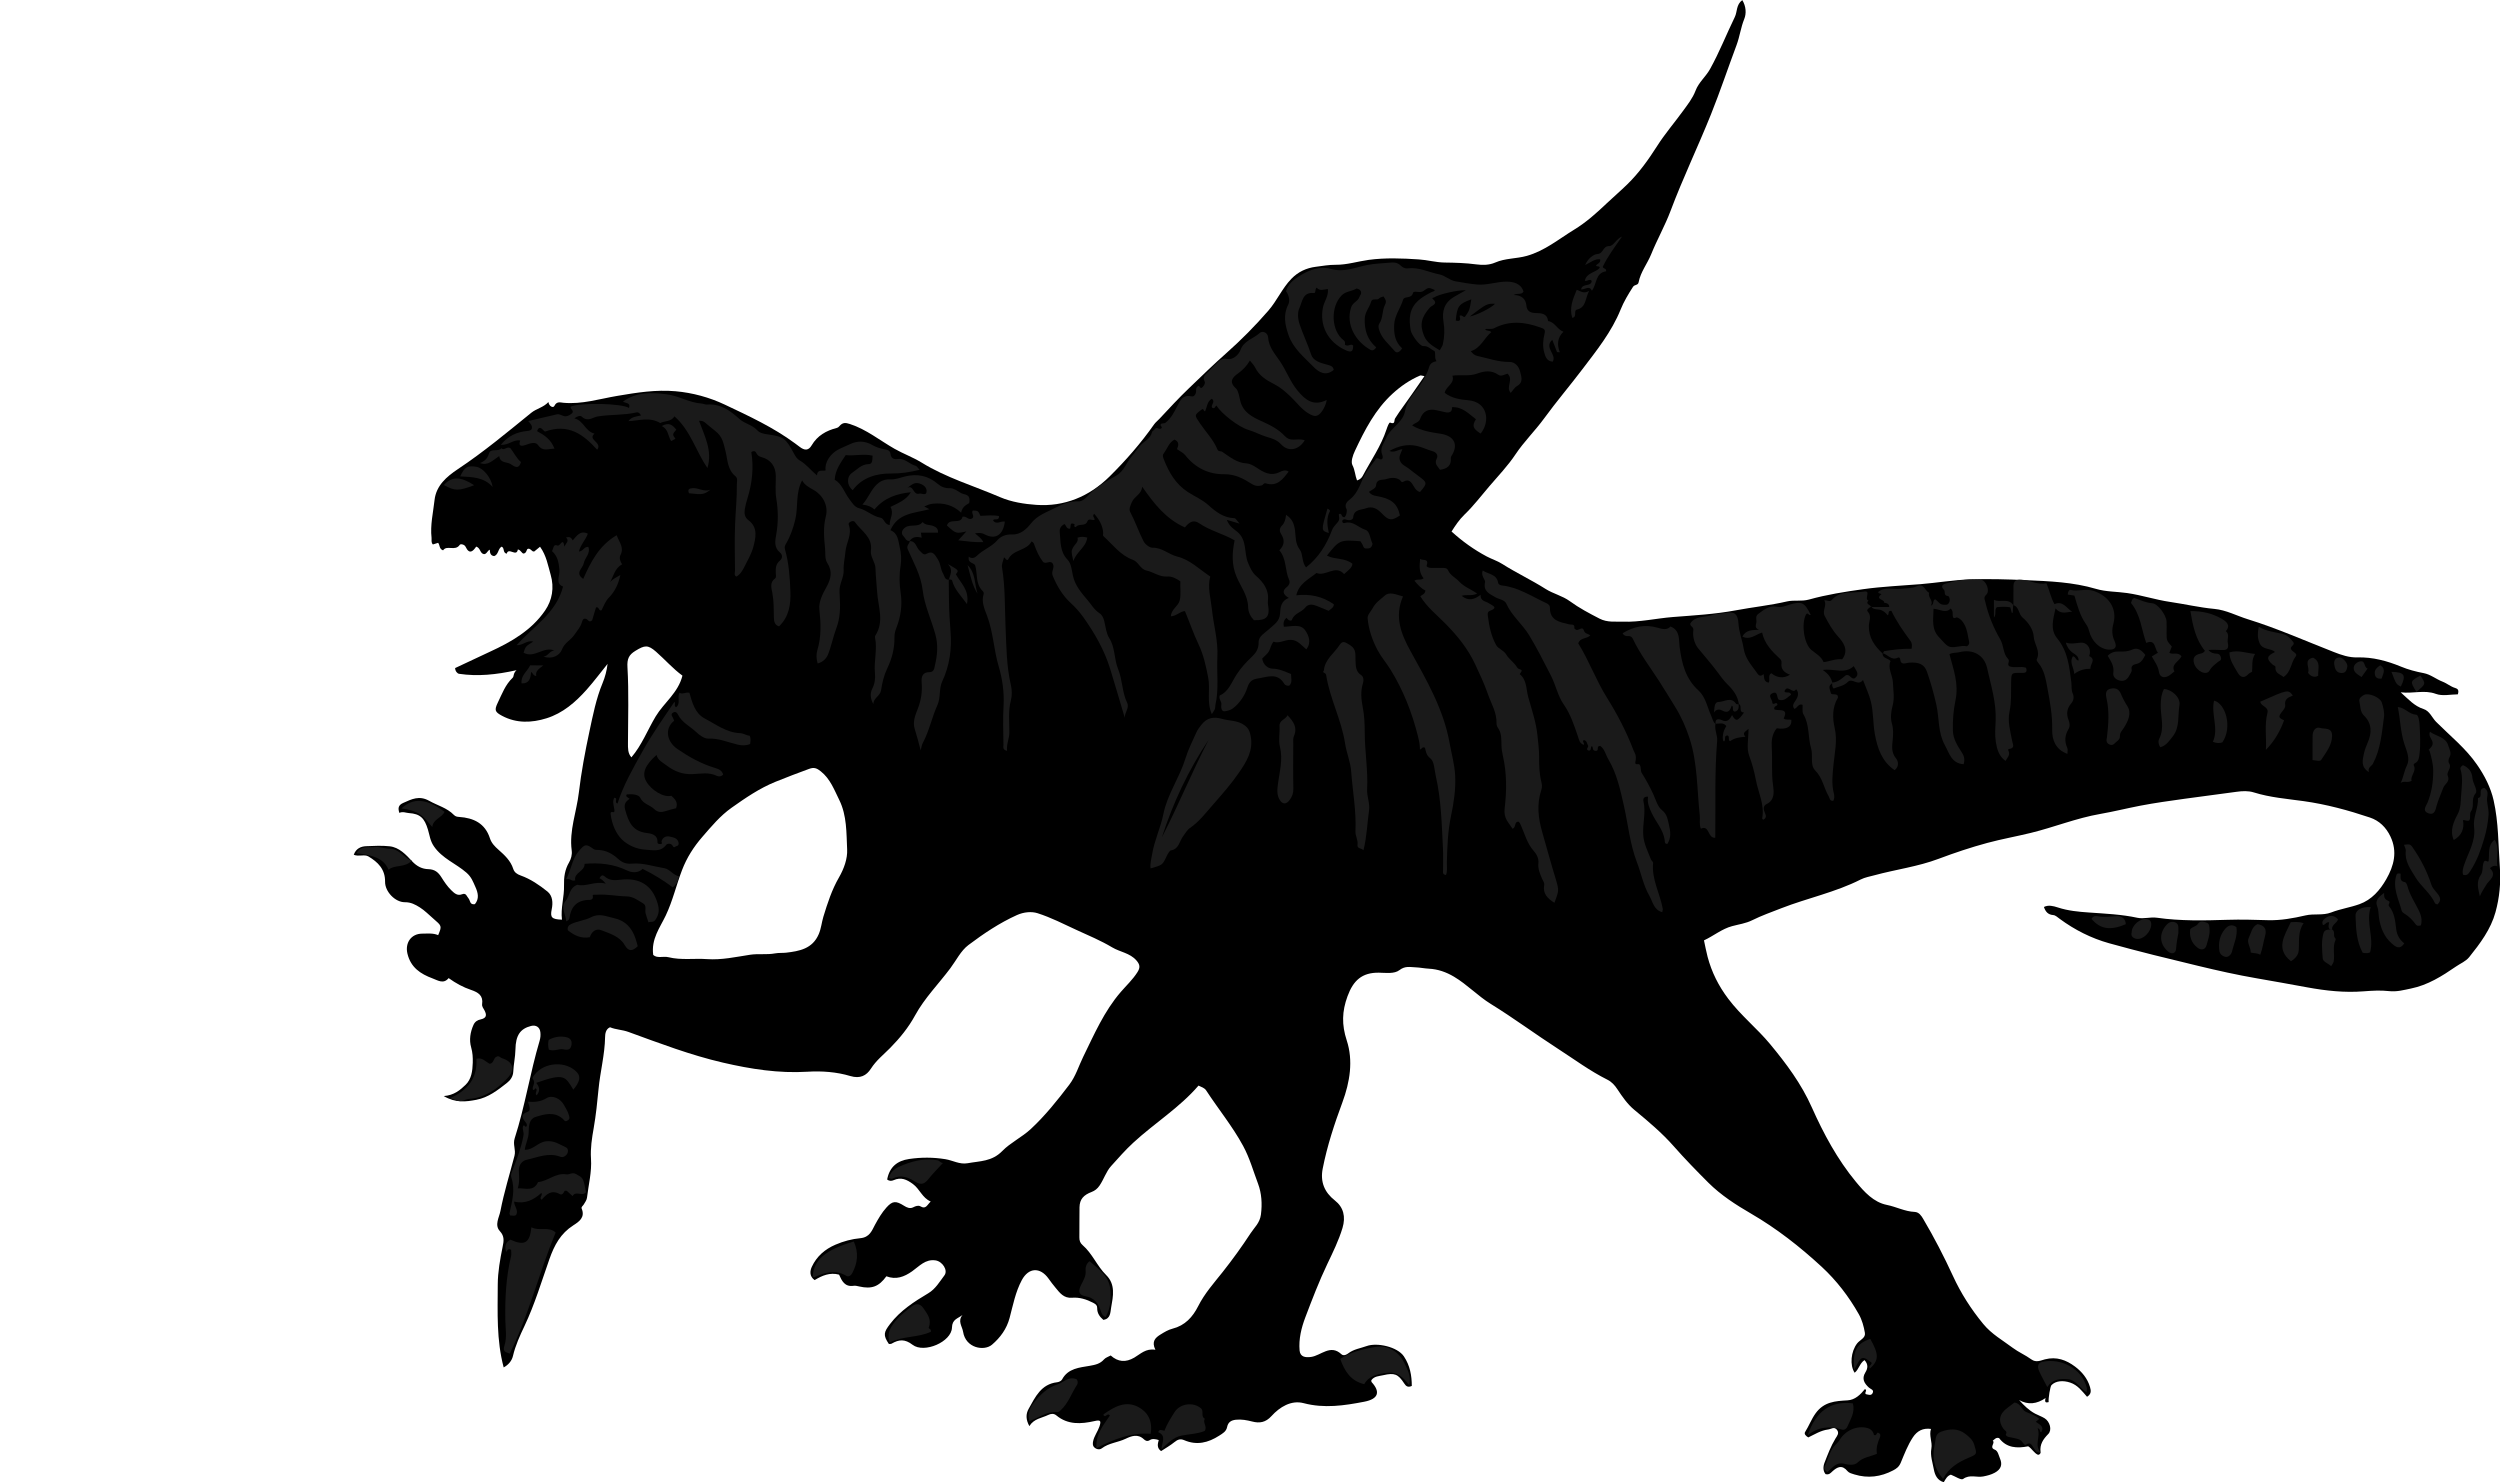 <?xml version="1.0" encoding="utf-8"?>
<!-- Generator: Adobe Illustrator 24.1.3, SVG Export Plug-In . SVG Version: 6.00 Build 0)  -->
<svg version="1.1" id="Layer_1" xmlns="http://www.w3.org/2000/svg" xmlns:xlink="http://www.w3.org/1999/xlink" x="0px" y="0px"
	 viewBox="0 0 544.3 322.68" enable-background="new 0 0 544.3 322.68" xml:space="preserve">
<g>
	<g>
		<path d="M445,197.47c0.98-0.5,2.01-0.23,3.06,0.11c2.2,0.72,4.45,0.93,6.75,1.09c3.52,0.25,7.07,0.4,10.55,1.15
			c1.38,0.3,2.78-0.22,4.26-0.01c5.09,0.73,10.25,0.61,15.38,0.45c2.91-0.09,5.81-0.01,8.71,0.08c2.83,0.09,5.57-0.42,8.26-1.04
			c1.86-0.43,3.74,0.07,5.58-0.64c1.98-0.77,4.14-1.08,6.14-1.8c2.69-0.96,4.49-3.06,5.85-5.44c1.66-2.91,2.48-5.98,0.91-9.29
			c-0.95-2.01-2.44-3.46-4.48-4.14c-4.71-1.58-9.49-2.88-14.44-3.57c-3.62-0.5-7.29-0.79-10.81-1.89c-1.23-0.39-2.55-0.31-3.78-0.14
			c-3.77,0.53-7.55,0.99-11.32,1.52c-3.22,0.45-6.47,0.9-9.65,1.51c-2.89,0.56-5.78,1.28-8.69,1.79c-5.18,0.9-10.06,2.89-15.13,4.13
			c-3.14,0.77-6.36,1.34-9.47,2.18c-3.57,0.96-7.11,2.15-10.6,3.46c-4.52,1.71-9.35,2.32-14,3.59c-1,0.27-2.05,0.45-2.96,0.91
			c-5.52,2.8-11.59,4.04-17.31,6.27c-2.12,0.83-4.28,1.59-6.31,2.6c-1.42,0.71-2.91,0.89-4.38,1.29c-2.22,0.59-4.01,2.11-6.13,3.1
			c0.26,1.21,0.48,2.41,0.79,3.59c0.89,3.34,2.37,6.31,4.5,9.13c2.73,3.63,6.27,6.44,9.12,9.88c3.51,4.24,6.77,8.59,9.08,13.78
			c2.54,5.7,5.56,11.32,9.6,16.2c1.81,2.18,3.83,4.44,6.75,5.02c2.04,0.41,3.91,1.43,6.02,1.52c0.96,0.04,1.48,0.85,1.88,1.54
			c2.38,4.03,4.52,8.17,6.48,12.43c1.72,3.74,3.92,7.19,6.58,10.42c1.84,2.24,4.24,3.56,6.42,5.2c1.22,0.92,2.77,1.58,4.06,2.52
			c1.04,0.76,2.08,0.22,2.95-0.01c2.54-0.66,4.65,0.15,6.55,1.57c1.49,1.12,2.72,2.57,3.27,4.47c0.24,0.81,0.31,1.51-0.65,2.11
			c-1.05-1.19-2.01-2.54-3.67-3.09c-1.55-0.52-3.16-0.4-4.08,0.56c-0.27,0.28-0.7,2.87-0.61,3.69c-0.55,0.15-0.96,0.13-0.66-0.89
			c-1.92,1.31-3.79,1.54-5.76,0.45c1.03,1.15,2.11,2.22,3.47,2.95c0.67,0.36,1.41,0.6,2.06,1c1.16,0.71,1.68,2.56,0.81,3.43
			c-1.11,1.13-1.89,2.27-1.68,3.92c0.03,0.23-0.09,0.56-0.54,0.62c-0.87-0.36-1.32-1.34-2.15-1.86c-2.44,0.48-4.72,0.38-6.34-1.79
			c-0.69-0.21-0.98,0.3-1.38,0.57c0.64,0.52-0.87,1.44,0.44,1.95c0.7,0.27,0.84,1.23,1.14,1.93c0.59,1.36,0.19,2.37-1.13,3.09
			c-0.8,0.44-1.66,0.65-2.54,0.82c-1.43,0.27-2.92-0.51-4.37,0.55c-0.43,0.31-1.73-0.59-2.66-0.94c-0.79,0.24-1.13,0.95-1.54,1.64
			c-1.42-0.39-1.94-1.59-2.16-2.78c-0.27-1.49-0.82-2.99-0.54-4.55c0.26-1.44-0.57-2.84-0.08-4.27c-1.75-0.25-3.02,0.43-3.94,1.82
			c-1.14,1.72-1.86,3.65-2.64,5.52c-0.39,0.93-0.95,1.31-1.65,1.68c-2.69,1.42-5.51,1.79-8.45,0.89c-0.52-0.16-1.17-0.32-1.48-0.7
			c-1.2-1.48-2.26-0.94-3.35,0.07c-0.36,0.33-0.67,0.75-1.45,0.56c-0.56-0.69-0.56-1.61-0.22-2.49c0.7-1.79,1.37-3.6,2.38-5.26
			c0.32-0.53,0.92-1.17,0.31-1.91c-0.61-0.75-1.23-0.14-1.89-0.06c-1.62,0.2-2.95,1.07-4.34,1.73c-0.5-0.29-0.98-0.74-0.68-1.2
			c0.83-1.3,1.34-2.75,2.27-4.04c1.82-2.53,4.28-2.68,6.95-2.83c1.64-0.09,2.81-1.24,3.8-2.46c0.63,0.32-0.22,0.77,0.2,1.11
			c0.5,0.09,1.14,0.42,1.47-0.23c0.37-0.73-0.43-0.85-0.81-1.2c-0.99-0.9-1.62-1.92-0.78-3.28c0.57-0.91,0.66-1.81-0.18-2.7
			c-1.04,0.66-1.21,2.01-2.14,2.75c-1.11-1.63-0.82-4.64,0.54-6.39c0.59-0.76,1.87-1.18,1.69-2.27c-0.23-1.4-0.63-2.86-1.33-4.09
			c-2.16-3.83-4.84-7.32-8.07-10.31c-4.75-4.38-9.8-8.34-15.43-11.61c-3.27-1.9-6.5-3.98-9.24-6.7c-2.58-2.58-5.12-5.18-7.53-7.92
			c-2.58-2.94-5.6-5.46-8.63-7.97c-1.45-1.2-2.58-2.83-3.63-4.42c-0.6-0.92-1.26-1.65-2.2-2.12c-3.82-1.91-7.24-4.46-10.82-6.77
			c-4.91-3.17-9.6-6.66-14.58-9.73c-2.82-1.74-5.13-4.22-8.01-5.93c-1.69-1-3.48-1.64-5.46-1.74c-0.99-0.05-1.98-0.27-2.97-0.3
			c-1.16-0.04-2.21-0.34-3.44,0.61c-1.11,0.86-2.93,0.59-4.47,0.56c-3.68-0.05-5.58,1.69-6.84,5.14c-1.2,3.28-1.29,6.17-0.16,9.63
			c1.43,4.38,0.7,9-0.95,13.46c-1.74,4.7-3.32,9.48-4.29,14.43c-0.56,2.86,0.36,5.14,2.66,6.94c1.88,1.47,2.38,3.55,1.65,5.98
			c-0.82,2.72-2.08,5.27-3.29,7.81c-1.82,3.81-3.32,7.74-4.81,11.67c-0.85,2.25-1.46,4.69-1.24,7.2c0.13,1.41,1.26,1.57,2.5,1.4
			c2.16-0.3,4.2-2.83,6.59-0.6c0.53,0.5,1.26,0.01,1.49-0.17c1.21-0.93,2.67-1.11,4.02-1.6c2.26-0.82,6.71,0.16,8.11,2.25
			c1.33,2,1.71,4.16,1.72,6.43c-0.86,0.4-1.28,0.05-1.66-0.55c-1.34-2.06-2.11-2.35-4.58-1.78c-0.92,0.21-1.95,0.2-2.58,1.1
			c0.03,0.15,0,0.33,0.08,0.41c1.89,2.06,1.56,3.65-1.62,4.26c-4.34,0.84-8.7,1.5-13.2,0.31c-2.7-0.71-5.2,0.84-6.99,2.81
			c-1.29,1.43-2.63,1.59-4.16,1.2c-1.2-0.3-2.33-0.53-3.59-0.4c-1.07,0.12-1.7,0.56-1.91,1.58c-0.2,0.99-0.94,1.38-1.71,1.88
			c-2.42,1.56-4.9,2.17-7.64,0.99c-0.81-0.35-1.42-0.15-2.1,0.41c-0.92,0.75-1.97,1.34-2.93,1.97c-0.98-0.71-0.73-1.58-0.51-2.41
			c-0.72-0.22-1.41-0.34-1.93,0.01c-0.58,0.39-1,0.11-1.31-0.18c-1.33-1.25-2.72-0.7-4-0.09c-1.68,0.8-3.62,0.9-5.16,2.07
			c-0.43,0.33-1.08,0.26-1.57-0.16c-0.45-0.38-0.41-0.9-0.32-1.37c0.23-1.15,0.99-2.09,1.37-3.2c0.45-1.33,0.21-1.5-1.1-1.2
			c-2.89,0.65-5.77,0.84-8.27-1.24c-0.56-0.46-1.17-0.39-1.77-0.1c-1.4,0.68-3.1,0.79-4.11,2.43c-0.77-1.41-0.8-2.61-0.15-3.77
			c1.45-2.57,2.7-5.38,6.21-5.78c0.38-0.04,0.9-0.29,1.06-0.6c1.3-2.45,3.81-2.59,6.04-2.98c1.25-0.22,2.25-0.44,3.1-1.4
			c0.34-0.39,0.93-0.56,1.45-0.85c1.61,1.44,3.27,1.55,5.13,0.47c1.35-0.78,2.49-2.06,4.6-1.71c-0.9-1.83,0.02-2.65,1.11-3.32
			c0.82-0.51,1.69-1.04,2.61-1.27c2.74-0.69,4.41-2.55,5.6-4.91c1.39-2.76,3.43-5.04,5.32-7.42c2.15-2.72,4.18-5.52,6.07-8.42
			c0.84-1.29,2.03-2.26,2.27-4.1c0.3-2.35,0.15-4.62-0.62-6.69c-1.04-2.76-1.83-5.63-3.26-8.26c-2.32-4.28-5.4-8.02-8.04-12.07
			c-0.36-0.56-0.99-0.73-1.67-1.06c-4.12,4.8-9.57,8.16-14.22,12.45c-1.73,1.59-3.25,3.35-4.81,5.07c-1.07,1.17-1.57,2.86-2.51,4.24
			c-0.48,0.71-1.04,1.13-1.71,1.39c-1.77,0.67-2.62,1.58-2.66,3.34c-0.05,2.19,0.01,4.38-0.03,6.56c-0.01,0.69,0.17,1.22,0.69,1.67
			c2.14,1.84,3.15,4.57,5.15,6.54c2.06,2.02,1.52,4.59,1.08,7.06c-0.19,1.1-0.11,2.42-1.68,2.7c-0.8-0.67-1.38-1.44-1.36-2.58
			c0.01-0.56-0.26-0.83-0.88-1.15c-1.48-0.77-3-1.23-4.59-1.1c-1.81,0.15-2.68-1.07-3.59-2.17c-0.53-0.63-1.04-1.3-1.52-1.98
			c-1.84-2.58-4.35-2.44-5.83,0.31c-1.39,2.59-1.92,5.46-2.66,8.24c-0.65,2.41-2.02,4.27-3.83,5.82c-1.7,1.45-5.74,0.79-6.3-2.83
			c-0.18-1.14-1.24-2.3-0.12-3.64c-1.05,0.81-2.25,0.92-2.3,2.76c-0.09,3.09-6.05,5.67-8.58,3.73c-1.69-1.3-2.97-1.16-4.55-0.25
			c-0.16,0.1-0.41,0.06-0.6,0.08c-1.32-1.93-1.1-2.58,0.25-4.35c2.25-2.95,5.25-4.86,8.35-6.71c1.54-0.92,2.45-2.5,3.49-3.88
			c0.83-1.1-0.43-3.03-1.92-3.26c-2.23-0.34-3.56,1.28-5.11,2.37c-1.74,1.23-3.51,1.89-5.61,1.09c-1.64,2.26-3.19,2.83-5.89,2.22
			c-0.41-0.09-0.84-0.21-1.24-0.15c-1.93,0.29-2.56-1.06-3.17-2.43c-1.98-0.54-3.7,0.2-5.32,1.19c-1.18-0.84-1.02-2.02-0.61-2.9
			c1.05-2.25,2.81-3.81,5.16-4.82c1.74-0.75,3.59-1.24,5.37-1.4c2.07-0.19,2.53-1.63,3.22-2.92c0.73-1.34,1.49-2.65,2.5-3.77
			c1.34-1.49,2.07-1.48,3.85-0.36c0.6,0.38,1.28,0.68,1.97,0.32c0.54-0.28,1.13-0.48,1.6-0.2c1.15,0.69,1.42-0.3,2.21-1.06
			c-1.85-0.8-2.37-2.71-3.87-3.81c-1.36-1-2.59-1.56-4.22-0.83c-0.43,0.2-0.96,0.2-1.39-0.15c0.52-2.76,2.21-4.09,4.78-4.47
			c2.66-0.39,5.25-0.38,7.88,0.04c1.63,0.26,3.11,1.2,4.88,0.88c2.65-0.49,5.27-0.34,7.53-2.66c1.76-1.81,4.29-3,6.22-4.8
			c3.13-2.91,5.78-6.24,8.36-9.63c1.41-1.86,2.04-4.04,3.03-6.07c2.4-4.89,4.55-9.92,8.19-14.13c1.22-1.41,2.6-2.69,3.62-4.3
			c0.67-1.05,0.53-1.7-0.23-2.57c-1.42-1.62-3.55-1.81-5.26-2.83c-2.48-1.48-5.14-2.59-7.76-3.79c-2.8-1.29-5.57-2.72-8.49-3.65
			c-1.32-0.42-2.99-0.27-4.49,0.4c-3.81,1.72-7.27,4.05-10.57,6.53c-1.65,1.24-2.65,3.34-3.94,5.06c-2.55,3.41-5.6,6.47-7.66,10.24
			c-1.45,2.66-3.32,4.96-5.43,7.1c-1.44,1.46-3.05,2.72-4.2,4.52c-0.96,1.5-2.34,2.24-4.48,1.6c-2.99-0.9-6.22-1.13-9.31-0.94
			c-6.29,0.39-12.38-0.58-18.42-1.98c-7.05-1.63-13.81-4.22-20.6-6.69c-1.32-0.48-2.71-0.48-3.99-1.01
			c-0.95,0.4-1.06,1.47-1.07,2.12c-0.06,3.85-1.07,7.56-1.43,11.37c-0.27,2.81-0.56,5.64-1.05,8.45c-0.38,2.15-0.74,4.41-0.59,6.67
			c0.2,2.87-0.54,5.67-0.87,8.5c-0.06,0.52-0.43,1.01-0.71,1.48c-0.17,0.29-0.6,0.53-0.45,0.89c0.81,1.93-0.6,2.87-1.81,3.64
			c-2.78,1.78-4.13,4.29-5.22,7.38c-1.71,4.86-3.19,9.83-5.41,14.52c-1,2.11-1.98,4.24-2.52,6.55c-0.25,1.07-1.01,1.95-2.02,2.49
			c-1.59-5.96-1.31-11.99-1.29-18.01c0.01-2.79,0.51-5.52,1.06-8.25c0.25-1.21,0.45-2.29-0.59-3.4c-1.24-1.34-0.15-3,0.11-4.39
			c0.78-4.05,2.02-8.01,3.06-12.01c0.35-1.36-0.4-2.45,0.05-3.83c2.24-6.95,3.34-14.21,5.42-21.21c0.19-0.64,0.24-1.25,0.17-1.86
			c-0.11-1.13-0.97-1.66-2.04-1.38c-2.31,0.6-3.34,1.98-3.39,5.15c-0.03,1.62-0.4,3.18-0.47,4.78c-0.05,1.06-0.6,1.87-1.39,2.48
			c-2.01,1.58-4.05,3.17-6.63,3.66c-2.23,0.43-4.52,0.74-7.12-0.81c2.28-0.17,3.59-1.33,4.76-2.45c1.26-1.21,1.51-2.99,1.56-4.81
			c0.03-1.17-0.03-2.2-0.35-3.34c-0.46-1.62-0.2-3.31,0.51-4.9c0.32-0.71,0.88-1.05,1.56-1.19c1.28-0.28,1.38-0.93,0.82-1.99
			c-0.21-0.41-0.58-0.8-0.5-1.35c0.27-1.86-0.85-2.55-2.41-3.08c-1.7-0.57-3.29-1.43-4.88-2.57c-1.11,1.35-2.28,0.53-3.49,0.07
			c-2.64-0.98-4.76-2.38-5.48-5.39c-0.56-2.34,0.8-4.35,3.2-4.36c1.17,0,2.37-0.16,3.49,0.33c0.85-2.04,0.8-1.99-1.1-3.64
			c-0.95-0.82-1.83-1.73-2.89-2.4c-0.99-0.62-1.94-1.14-3.25-1.13c-2.11,0.02-4.35-2.3-4.32-4.46c0.04-2.74-1.58-4.29-3.63-5.51
			c-0.87-0.52-2.07,0.1-3.19-0.36c0.47-1.32,1.48-1.82,2.72-1.87c1.69-0.07,3.4-0.16,5.08,0.02c2.12,0.23,3.57,1.84,4.9,3.26
			c1.05,1.13,2.21,1.69,3.54,1.72c1.42,0.04,2.17,0.7,2.84,1.76c0.63,1,1.28,1.98,2.14,2.82c0.69,0.67,1.34,1.29,2.38,0.88
			c0.89-0.35,1,0.49,1.37,0.88c0.42,0.45,0.24,1.49,1.41,1.28c0.98-1.19,0.69-2.46,0.1-3.76c-0.51-1.13-0.85-2.15-1.96-3.11
			c-2.28-1.99-5.26-3.06-7.08-5.74c-0.82-1.2-0.92-2.43-1.29-3.63c-0.75-2.48-1.66-3.43-4.14-3.59c-0.66-0.04-1.32-0.4-2.08-0.04
			c-0.31-0.98-0.29-1.67,0.84-2.17c1.86-0.83,3.49-1.68,5.67-0.45c1.79,1.01,3.87,1.52,5.36,3.06c0.33,0.34,0.69,0.41,1.13,0.44
			c3.17,0.21,5.67,1.39,6.72,4.66c0.34,1.05,1.08,1.79,1.87,2.49c1.33,1.18,2.63,2.37,3.2,4.15c0.25,0.77,0.81,1.16,1.62,1.45
			c2.16,0.77,4.07,2.08,5.84,3.5c1.12,0.91,1.22,2.44,0.92,3.86c-0.36,1.77-0.02,2.18,2.23,2.26c-0.31-2.53,0.52-4.96,0.45-7.49
			c-0.05-1.72,0.17-3.4,1.1-4.98c0.42-0.72,0.7-1.65,0.57-2.61c-0.57-4.33,1.07-8.4,1.56-12.6c0.53-4.47,1.36-8.89,2.3-13.28
			c0.76-3.56,1.46-7.16,2.87-10.56c0.54-1.31,0.91-2.69,1.08-4.17c-1.52,1.88-2.97,3.83-4.57,5.63c-2.42,2.72-5.19,5.11-8.71,6.21
			c-3.23,1.01-6.55,1.14-9.68-0.53c-1.57-0.84-1.73-1.23-0.93-2.89c0.91-1.88,1.63-3.89,3.22-5.39c0.34-0.32,0.06-0.94,0.85-1.66
			c-4.48,1-8.48,1.39-12.51,0.79c-0.35-0.05-0.83-0.53-0.86-1.25c2.51-1.18,5.05-2.39,7.61-3.57c4.64-2.13,9.04-4.67,11.98-8.96
			c1.55-2.26,2.02-4.97,1.22-7.76c-0.59-2.04-0.92-4.18-2.32-6.13c-0.44,0.36-0.84,0.69-1.25,1.03c-0.57,0.14-0.67-0.66-1.34-0.59
			c-0.44,0.08-0.23,0.88-0.95,1.05c-0.47,0-0.59-0.76-1.29-0.9c-0.26,1.76-2.06-0.57-2.42,0.93c-0.93-0.21-0.41-1.23-1.11-1.54
			c-0.82,0.46-0.65,1.7-1.61,2.06c-0.79-0.07-0.96-0.66-0.97-1.4c-0.56,0.26-0.65,0.96-1.26,0.98c-0.91-0.16-0.73-1.35-1.7-1.65
			c-0.65,0.96-1.46,1.85-2.31,0.04c-0.25-0.53-1.1-0.67-1.27-0.42c-0.99,1.48-2.81-0.04-3.63,1.2c-0.9-0.32-0.66-1.15-1.08-1.64
			c-0.4,0.12-0.78,0.25-1.14,0.36c-0.43-0.46-0.24-0.98-0.29-1.45c-0.31-2.78,0.35-5.49,0.65-8.21c0.35-3.16,2.62-5.1,5.09-6.75
			c5.61-3.73,10.77-8.04,15.98-12.27c1.14-0.92,2.66-1.16,3.72-2.33c0.17,1,1.06,1.34,1.3,0.85c0.51-1.07,1.3-0.75,1.96-0.69
			c4.03,0.38,7.87-0.85,11.74-1.5c4.23-0.72,8.43-1.39,12.68-1.01c3.71,0.33,7.35,1.32,10.74,2.92c5.26,2.49,10.55,4.94,15.26,8.42
			c0.33,0.24,0.67,0.49,0.99,0.74c1.1,0.86,1.96,0.87,2.64-0.29c1.26-2.14,3.18-3.21,5.47-3.8c0.24-0.06,0.37-0.15,0.56-0.37
			c0.73-0.85,1.31-0.81,2.32-0.48c3.59,1.17,6.5,3.57,9.72,5.4c1.92,1.09,3.99,1.83,5.89,3c5.33,3.29,11.37,5.07,17.09,7.53
			c2.47,1.06,5.28,1.49,7.85,1.67c6.12,0.43,11.55-1.81,15.97-6.18c3.55-3.51,6.82-7.25,9.69-11.34c0.32-0.46,0.79-0.8,1.17-1.22
			c2.1-2.26,4.22-4.54,6.43-6.66c2.66-2.55,5.32-5.15,8.1-7.61c3.25-2.88,6.32-5.98,9.19-9.29c1.88-2.17,2.99-4.84,4.99-6.91
			c1.5-1.55,3.29-2.36,5.29-2.62c1.44-0.19,2.92-0.45,4.35-0.44c2.48,0.02,4.8-0.74,7.2-1.07c3.64-0.49,7.29-0.34,10.93-0.1
			c1.86,0.12,3.69,0.65,5.57,0.68c2.31,0.03,4.62,0.09,6.92,0.4c1.37,0.18,2.8,0.18,4.13-0.4c2.19-0.96,4.61-0.81,6.88-1.45
			c3.89-1.09,6.94-3.65,10.28-5.69c2.63-1.6,4.9-3.64,7.14-5.77c1.47-1.39,3.02-2.71,4.47-4.13c2.55-2.49,4.59-5.36,6.51-8.37
			c1.66-2.61,3.7-4.97,5.52-7.48c1.05-1.44,2.18-2.85,2.82-4.54c0.68-1.81,2.23-3.03,3.16-4.71c2.04-3.67,3.56-7.57,5.39-11.33
			c0.56-1.15,0.26-2.66,1.62-3.67c0.84,1.36,0.91,2.94,0.43,4.11c-0.76,1.87-0.99,3.85-1.68,5.69c-1.88,5.03-3.58,10.12-5.58,15.11
			c-2.83,7.04-6.12,13.88-8.79,20.99c-1.21,3.22-2.93,6.24-4.22,9.44c-0.84,2.07-2.31,3.86-2.73,6.09
			c-0.14,0.73-0.86,0.44-1.23,1.01c-1.02,1.58-2.01,3.24-2.68,4.91c-1.98,4.9-5.24,8.94-8.36,13.05c-2.72,3.59-5.64,7.02-8.3,10.67
			c-1.96,2.69-4.39,5.06-6.23,7.82c-1.69,2.54-3.77,4.69-5.72,6.98c-1.77,2.07-3.41,4.24-5.38,6.13c-1.15,1.11-2.03,2.43-2.83,3.7
			c2.37,2.15,4.88,3.95,7.66,5.43c1.1,0.58,2.3,0.95,3.34,1.61c3.09,1.96,6.4,3.51,9.49,5.47c1.65,1.05,3.64,1.47,5.28,2.67
			c2.01,1.47,4.23,2.64,6.46,3.79c1.72,0.88,3.45,0.6,5.1,0.66c3.62,0.13,7.21-0.72,10.83-1.01c4.56-0.36,9.17-0.61,13.66-1.45
			c3.73-0.7,7.52-1.09,11.23-1.95c1.55-0.36,3.15,0.04,4.78-0.41c3.87-1.08,7.84-1.7,11.83-2.26c4.15-0.58,8.32-0.75,12.47-1.09
			c3.54-0.29,7.05-0.9,10.62-1.03c4.11-0.15,8.23-0.03,12.31,0.16c5.11,0.23,10.26,0.42,15.26,1.9c2.18,0.65,4.53,0.58,6.8,0.91
			c3.16,0.46,6.18,1.47,9.33,1.93c3.21,0.47,6.39,1.22,9.63,1.52c2.58,0.24,4.86,1.5,7.29,2.25c6.38,1.98,12.48,4.7,18.68,7.12
			c1.7,0.67,3.36,1.24,5.17,1.19c3.33-0.09,6.44,0.75,9.48,2c1.59,0.66,3.25,1.1,4.95,1.42c1.51,0.28,2.7,1.32,4.12,1.86
			c0.95,0.36,1.75,1.09,2.76,1.38c0.53,0.16,0.86,0.45,0.56,1.38c-1.53,0-3.33,0.44-4.78-0.1c-2.52-0.93-4.93-0.01-7.66-0.34
			c1.68,1.5,2.97,3,4.96,3.63c1.37,0.44,1.84,1.88,2.77,2.82c3.03,3.03,6.43,5.74,8.88,9.29c1.64,2.37,2.98,4.94,3.63,7.81
			c1.08,4.8,1,9.68,1.35,14.54c0.24,3.37-0.08,6.62-0.95,9.78c-1.02,3.72-3.34,6.81-5.73,9.79c-0.75,0.93-1.91,1.37-2.87,2.04
			c-3.03,2.08-6.12,4.04-9.8,4.79c-1.58,0.32-3.05,0.76-4.83,0.56c-1.73-0.2-3.66-0.09-5.47,0.05c-4.16,0.33-8.22-0.12-12.26-0.86
			c-3.67-0.67-7.33-1.34-11.01-1.97c-4.28-0.74-8.53-1.69-12.75-2.71c-6.49-1.56-12.99-3.14-19.41-4.93
			c-3.87-1.08-7.47-2.9-10.73-5.3c-0.46-0.34-0.96-0.8-1.41-0.83C445.89,199.14,445.37,198.52,445,197.47z M142.22,207.91
			c0.88,0.81,2.17,0.22,3.29,0.49c2.8,0.69,5.64,0.22,8.45,0.42c3.18,0.22,6.26-0.48,9.34-0.95c1.83-0.28,3.64,0.04,5.46-0.3
			c0.74-0.14,1.65-0.07,2.39-0.15c2.87-0.34,5.74-0.83,7.11-4.04c0.53-1.24,0.63-2.54,1-3.77c0.9-2.95,1.85-5.89,3.41-8.59
			c1.09-1.89,1.87-4.08,1.77-6.08c-0.17-3.6-0.04-7.36-1.7-10.74c-1.1-2.23-1.97-4.62-4.03-6.26c-0.81-0.65-1.43-0.96-2.55-0.54
			c-2.45,0.9-4.89,1.82-7.32,2.81c-3.49,1.42-6.53,3.51-9.57,5.66c-2.48,1.76-4.39,4.07-6.36,6.34c-1.88,2.17-3.37,4.5-4.41,7.21
			c-1.26,3.28-2.03,6.7-3.56,9.92C143.7,201.95,141.74,204.44,142.22,207.91z M148.58,147.1c-2.06-1.5-3.79-3.49-5.75-5.21
			c-1.78-1.56-2.48-1.42-4.49-0.19c-1.42,0.87-1.84,1.73-1.73,3.59c0.32,5.47,0.12,10.97,0.11,16.46c0,1.12-0.06,2.25,0.75,3.14
			c2.27-2.66,3.51-5.95,5.29-8.92C144.56,152.98,147.65,150.85,148.58,147.1z M310.14,81.89c-0.56-0.08-0.79-0.2-0.95-0.13
			c-2.24,0.95-4.21,2.31-6,3.95c-3.78,3.46-6.06,7.9-8.19,12.44c-0.47,1-0.94,2.37-0.54,3.14c0.56,1.07,0.57,2.25,0.99,3.31
			c0.66-0.19,1.03-0.59,1.24-0.98c1.77-3.35,3.98-6.48,5.18-10.12c0.2-0.6,0.56-1.59,0.8-1.49c1.17,0.5,0.81-0.54,1.07-0.91
			c0.32-0.45,0.58-0.93,0.91-1.39C306.47,87.22,308.21,84.66,310.14,81.89z"/>
	</g>
	<g>
		<path fill="#1A1A1A" d="M269.89,114.01c-1.18-0.35-1.84-0.55-2.79-0.83c0.57,1.5,1.57,2,2.31,2.63c2.18,1.84,1.38,4.59,2.34,6.79
			c0.45,1.03,0.84,1.99,1.68,2.74c1.64,1.45,2.89,3.07,2.62,5.44c-0.03,0.28-0.03,0.57,0.02,0.84c0.47,2.66-0.27,3.49-3.07,3.41
			c-0.76-0.82-1.23-1.71-1.26-2.93c-0.06-2.42-1.59-4.36-2.5-6.49c-1.13-2.64-0.99-5.27-0.44-7.96c-2.48-1.45-5.34-2.09-7.72-3.73
			c-1.31-0.9-2.21-0.17-3.1,0.91c-4.12-1.82-6.73-5.17-9.31-8.88c-0.1,1.66-1.67,2.08-2.23,3.35c-0.33,0.76-0.7,1.54-0.38,2.15
			c1.1,2.07,1.84,4.3,2.91,6.38c0.42,0.81,1.42,1.43,1.94,1.42c2.1-0.06,3.53,1.46,5.38,1.92c2.81,0.69,4.81,2.77,7.21,4.35
			c-0.65,2.35,0.11,4.75,0.36,7.15c0.36,3.44,1.37,6.8,1.19,10.33c-0.18,3.5,0.37,7.04-0.44,10.52c-0.06,0.27,0,0.58-0.1,0.83
			c-0.12,0.32-0.35,0.6-0.67,1.13c-1.18-2.66-0.29-5.34-0.78-7.89c-0.48-2.53-1.04-5.06-2.11-7.3c-1.12-2.35-1.94-4.78-2.96-7.24
			c-1.04,0.03-1.81,1.06-3.07,1.14c0.07-1.55,1.61-2.19,1.92-3.45c0.35-1.38,0.05-2.8,0.15-4.17c-0.95-0.65-1.81-1.13-2.97-1.05
			c-1.58,0.11-2.88-0.97-4.36-1.29c-1.46-0.32-1.74-1.9-3.04-2.36c-2.67-0.96-4.31-3.25-6.31-5.07c-0.3-0.27-0.11-0.47-0.12-0.72
			c-0.09-1.66-0.88-2.99-1.96-4.21c-0.59,0.57,0.21,0.82,0.06,1.33c-0.49,0.12-1.29-0.4-1.54,0.29c-0.45,1.21-1.74,0.43-2.43,1.16
			c-0.29,0.31-0.56-0.08-0.34-0.51c-1.2-0.6-0.77,0.52-1.01,0.96c-0.74,0.1-0.82-0.6-1.16-0.99c-0.11,0.04-0.23,0.07-0.32,0.13
			c-0.56,0.39-0.84,0.9-0.76,1.61c0.22,2.1-0.01,4.25,1.71,6.02c0.81,0.83,0.9,2.3,1.15,3.45c0.49,2.26,1.93,3.82,3.28,5.44
			c0.78,0.93,1.37,2.01,2.52,2.76c1.09,0.7,1.12,2.42,1.46,3.73c0.16,0.61,0.31,1.14,0.66,1.69c1.3,2.03,1.03,4.55,1.92,6.72
			c0.97,2.37,0.85,5.03,1.98,7.37c0.54,1.12-0.6,2.11-0.52,3.26c-1.06-3.55-2.09-7.11-3.18-10.65c-1.26-4.09-3.35-7.74-5.82-11.22
			c-0.83-1.16-1.72-2.17-2.76-3.12c-1.79-1.64-2.99-3.68-3.93-5.93c-0.41-0.99,0.48-1.73,0.04-2.58c-0.53-1.02-1.6,0.25-2.19-0.52
			c-0.82-1.05-1.34-2.25-1.8-3.48c-0.12-0.33-0.14-0.69-0.67-0.91c-1.04,2.1-4.1,1.69-5.12,4c-0.48,0.18-0.51-0.39-0.87-0.51
			c-0.16,0.71-0.55,1.45-0.44,2.11c0.73,4.37,0.59,8.77,0.78,13.17c0.18,4.16,0.2,8.35,1.15,12.46c0.25,1.07,0.29,2.31,0.01,3.37
			c-0.61,2.3-0.33,4.61-0.33,6.92c0,1.42-0.68,2.63-0.5,4.09c-1.03-0.27-0.79-0.86-0.79-1.28c-0.02-2.82-0.15-5.65,0.02-8.47
			c0.18-2.98-0.26-5.98-1.06-8.67c-1.08-3.63-1.18-7.44-2.54-11.03c-0.51-1.35-1.29-3.03-0.73-4.72c0.1-0.29-0.11-0.53-0.31-0.74
			c-1.52-1.59-0.98-3.7-1.55-5.52c-0.34-0.6-1.62-0.38-1.39-1.86c0.69,0.55,1.39,0.2,1.77-0.18c1.33-1.35,3.19-1.93,4.45-3.39
			c0.76-0.88,1.9-1.32,3.18-1.26c1.83,0.08,3.17-1.15,4.1-2.35c1.46-1.88,3.52-2.5,5.43-3.5c1.59-0.83,3.22-1.44,5.1-1.37
			c0.57,0.02,1.29-0.54,1.73-1.02c1.8-2,4.09-3.29,6.37-4.58c1.67-0.95,2.16-2.79,3.32-4.14c0.66-0.77,1.22-1.67,1.93-2.44
			c0.87-0.94,2.22-1.46,2.53-2.91c0.05-0.23,0.42-0.37,0.57-0.6c0.41-0.6,0.9,0.06,1.29-0.11c0.62-0.27-0.02-0.58-0.01-0.8
			c0.02-0.55,0.74-0.22,1.13-0.55c1.17-0.95,1.87-2.29,2.48-3.52c0.74-1.48,1.28-2.59,3.16-2.18c0.48,0.1,0.77-0.31,0.91-0.72
			c0.16-0.44-0.1-0.97,0.32-1.39c0.54-0.55,0.56,0.45,0.89,0.28c0.54-0.28,0.9-1.06,0.74-1.36c-0.65-1.21,0.31-1.66,0.89-2.29
			c0.57-0.62,1.18-1.21,1.79-1.8c0.62-0.6,1.05-1.1,2.25-0.86c1.09,0.23,2.41-0.78,2.86-2c0.74-2,2.79-2.4,4.14-3.64
			c0.62-0.57,1.78-0.16,1.86,0.95c0.15,2.09,1.47,3.57,2.55,5.14c1.41,2.05,2.22,4.43,3.83,6.39c1.72,2.11,3.52,3.52,6.38,2.08
			c-0.18,1.2-0.94,2.57-1.62,3.12c-0.61,0.49-1.11,0.44-1.86,0.08c-1.85-0.91-2.96-2.58-4.37-3.92c-1.12-1.07-2.24-2.05-3.63-2.75
			c-1.67-0.84-3.25-1.83-4.12-3.62c-0.24-0.5-0.67-0.91-1.12-1.49c-0.79,1.3-1.6,2.09-2.58,2.8c-1.12,0.8-2.14,1.77-0.45,3.28
			c0.51,0.46,0.71,1.75,0.91,2.62c0.59,2.56,2.63,3.58,4.57,4.46c1.91,0.86,3.72,1.74,5.15,3.28c0.53,0.56,1.08,0.79,1.85,0.77
			c0.81-0.02,1.65-0.14,2.48,0.15c-1.23,2.07-3.51,2.66-5.15,0.87c-0.92-1-2.08-1.31-2.96-1.56c-1.46-0.43-2.77-1.17-4.2-1.59
			c-2.03-0.6-5.83-3.49-6.89-5.27c-0.34,0.1-0.34,0.86-0.98,0.43c-0.33-0.59,0.82-1.22-0.03-1.93c-1.05,0.58-1.05,1.8-1.46,2.72
			c-0.44,0.04-0.21-0.51-0.63-0.46c-1.82,1.34-1.74,1.28-0.48,3.14c1.27,1.87,2.9,3.52,3.78,5.65c0.22,0.53,0.72,0.29,1.06,0.52
			c1.64,1.11,3.16,2.42,5.34,2.52c0.61,0.03,1.38,0.43,2.05,0.87c1.5,1,3.08,2.02,5.11,1c0.42-0.21,1.24-0.59,1.94-0.09
			c-1.27,1.65-2.48,3.35-5.01,2.55c-0.39-0.13-0.56,0.38-0.85,0.45c-0.77,0.19-1.37,0.19-2.22-0.35c-1.76-1.11-3.58-2.11-5.93-2.08
			c-3.39,0.05-6.34-1.39-8.5-4.14c-0.45-0.57-1.11-0.82-1.8-1.33c0.32-0.73,0.59-1.56-0.54-2.07c-1.22,0.63-1.59,2.02-2.38,3.06
			c-0.28,0.36-0.13,0.76,0.03,1.18c1.11,2.88,2.6,5.46,5.29,7.2c1.47,0.95,3.1,1.62,4.44,2.83c1.6,1.44,3.31,2.77,5.65,2.84
			C269.06,112.83,269.32,113.39,269.89,114.01z"/>
		<path fill="#1A1A1A" d="M265.56,151.42c1.94-0.83,2.59-2.91,3.68-4.58c0.92-1.41,2.01-2.61,3.21-3.74
			c0.96-0.9,1.61-1.79,1.58-3.28c-0.02-1.34,1.39-2.01,2.3-2.87c1.01-0.96,2.27-1.61,2.37-3.4c0.07-1.18,0.14-2.73,1.9-3.36
			c-1.44-0.86-1.4-1.63-0.41-2.4c0.51-0.4,0.72-1.01,0.49-1.51c-0.96-2.06-0.51-4.56-2.14-6.47c1.03-1.01,1.24-2.15,0.47-3.38
			c-0.46-0.73-0.56-1.35,0.14-2.05c0.53-0.53,0.75-1.31,0.85-2.29c1.38,0.85,1.77,2.09,1.94,3.3c0.21,1.48,0,2.88,1.08,4.32
			c0.69,0.92,0.37,2.66,1.33,3.83c2.69-2.12,4.46-4.92,5.65-8.1c0.19-0.5,0.46-0.84,0.78-1.2c0.88-0.99,0.88-0.99,0.7-2.25
			c0.32-0.27,0.54-0.07,0.64,0.2c0.12,0.32,0.3,0.44,0.62,0.41c0.51-0.48,0.53-1.56,0.45-1.7c-0.64-1.12,0.23-1.79,0.77-2.22
			c1.94-1.55,2.33-3.97,3.53-5.92c0.57-0.93,1.31-1.7,1.9-2.59c0.13-0.2,0.28-0.58,0.78-0.3c0.93,0.51,0.98-0.35,0.79-0.8
			c-0.61-1.47,0.25-2.37,0.79-3.63c1-2.37,3.71-3.35,4.18-6.03c0.47-2.71,2.74-4.48,4.02-6.78c0.47-0.84,0.92-1.71,1.15-2.57
			c0.25-0.94,0.77-1.23,1.66-1.43c-0.51-0.7-0.14-1.5-0.42-2.19c-0.84-0.35-1.37-1.17-2.45-1.09c-0.8,0.06-2.6-2.5-2.75-3.43
			c-0.2-1.18-0.32-2.35-0.08-3.52c0.53-2.59,2.59-3.76,4.69-4.84c0.23-0.12,0.55-0.07,0.63-0.42c-1.26-0.54-1.34-0.65-2.45,0.2
			c-0.8,0.61-2.12-0.21-2.3,0.46c-0.35,1.34-1.88,0.57-2.15,1.46c-0.57,1.84-1.84,3.41-1.94,5.43c-0.1,1.98,0.2,3.79,1.73,5.14
			c-0.44,0.75-1.12,1.2-1.6,0.62c-1.25-1.5-2.9-2.74-3.44-4.75c-0.11-0.4-0.18-0.87,0.07-1.23c0.86-1.26,0.58-2.86,1.25-4.13
			c0.44-0.84,0-1.27-0.34-1.8c-0.33,0.14-0.75,0.2-0.95,0.43c-0.48,0.56-1.51-0.22-1.77,0.77c-0.33,1.25-1.31,2.16-1.36,3.64
			c-0.09,2.54,0.59,4.59,2.49,6.24c-0.26,0.48-0.74,0.82-1.22,0.56c-3.26-1.8-5.47-5.56-4.23-9.27c0.36-1.07,1.49-1.3,1.82-2.29
			c0.1-0.32,0.42-0.57,0.35-0.9c0-0.75-0.97-0.92-1-0.9c-1,0.62-2.32,0.59-3.18,1.44c-2.58,2.55-2.33,7.81,0.38,9.82
			c0.51,0.38,0.2,0.95,0.29,1c0.83,0.5,1.18-0.4,1.79,0.17c-0.04,0.98-0.15,1.66-1.55,1.04c-4.08-1.8-5.83-5.56-5.03-9.38
			c0.28-1.33,1.26-2.48,1.06-3.99c-0.89,0.09-1.77,0.52-2.43-0.29c-0.47,0.38-0.09,1.23-0.64,1.17c-2.46-0.25-2.49,1.96-3.12,3.27
			c-0.46,0.96-0.35,2.38,0.04,3.53c0.74,2.21,1.78,4.31,2.5,6.56c0.46,1.43,2.02,1.84,3.42,2.22c0.63,0.17,1.38,0.28,1.51,1.15
			c-1.69,1.45-3.25,0.52-4.35-0.61c-2.06-2.13-4.49-4.02-5.5-7c-0.75-2.2-1.21-4.33-0.05-6.62c0.43-0.85,0.13-2.06-0.49-2.91
			c0.47-1.57,1.53-2.39,2.89-3.27c2.2-1.42,4.58-2.22,6.9-1.57c2.9,0.82,5.26-0.34,7.87-0.85c1.6-0.31,3.31-0.37,4.98-0.52
			c0.84-0.08,1.64-0.05,2.34,0.65c0.35,0.35,0.91,0.68,1.51,0.6c2.44-0.32,4.6,0.86,6.9,1.31c1.25,0.24,2.15,1.26,3.52,1.51
			c1.42,0.26,3.39,0.59,4.73,0.7c2.24,0.18,4.32-0.67,6.46-0.63c1.42,0.02,3.06,0.39,3.61,2.16c-0.46,0.81-1.33,0.24-2.14,0.75
			c1.72,0.02,2.64,0.84,2.77,2.32c0.11,1.26,0.97,1.57,1.92,1.6c1.33,0.04,2.58,0.03,2.81,1.76c1.47,0.2,1.93,1.79,3.33,2.32
			c-1.29,1.25-1.46,2.75-0.78,4.47c-0.2-0.01-0.41-0.03-0.61-0.04c-0.33-0.84-0.65-1.69-1.04-2.68c-1.88,1.75,1.05,3.15,0.1,4.76
			c-1.28-0.07-1.6-1.08-1.86-2.02c-0.37-1.33-0.25-2.72,0.07-4.03c0.25-1.02-0.11-1.1-0.93-1.4c-3.38-1.22-6.69-1.55-10.02,0.16
			c-0.52,0.27-1.24,0.12-1.98,0.18c0.28,0.56,0.89,0.19,1.35,0.68c-1.57,1.29-2.26,3.46-4.46,4.15c0.38,0.51,0.76,0.9,1.47,1.05
			c2.29,0.49,4.51,1.32,6.91,1.29c1.32-0.02,2.12,1.11,2.34,2.07c0.21,0.95,0.85,2.33-0.64,3.16c-0.55,0.31-0.91,0.97-1.39,1.51
			c-1.18-1.28,0.72-2.89-0.7-4.19c-0.57,0.13-1.35,0.71-2,0.25c-1.51-1.06-3.07-0.83-4.59-0.27c-1.78,0.65-3.61,0.21-5.41,0.46
			c0.6,1.76-1.51,2.36-1.67,3.76c1.55,1.17,3.4,1.45,5.1,1.59c4.23,0.36,4.82,4.5,2.83,7.11c-0.04,0.05-0.1,0.09-0.15,0.13
			c-1.67-1.08-1.87-1.67-0.99-3.11c-1.57-1.17-2.92-2.74-5.22-2.62c0.11,1.11-0.66,1.3-1.53,1.08c-0.6-0.15-1.2-0.27-1.8-0.41
			c-1.78-0.4-2.99,0.18-3.59,1.87c-0.3,0.85-1.2,0.83-1.74,1.45c1.89,1.12,3.99,1.47,6.08,1.78c3.11,0.45,4.08,2.38,2.44,4.91
			c-0.07,0.11-0.12,0.26-0.11,0.39c0.16,1.7-0.85,2.36-2.35,2.56c-0.43-0.71-1.34-1.26-0.7-2.46c0.33-0.62-0.02-1.33-0.91-1.58
			c-1.19-0.33-2.32-0.92-3.52-1.17c-1.98-0.41-3.88-0.01-5.9,1.12c1.1,0.43,1.81-0.27,2.84-0.4c-0.36,0.97-0.89,1.67-0.5,2.57
			c0.38,0.87,1.19,1.13,1.84,1.62c0.72,0.55,1.41,1.12,2.15,1.65c1.96,1.42,1.99,1.58,0.35,3.48c-0.67-0.15-1.03-0.65-1.35-1.2
			c-0.52-0.87-1.02-1.77-2.28-1.03c-0.45,0.26-0.52-0.21-0.77-0.39c-0.94-0.65-2.09-0.47-3.01-0.17c-0.74,0.24-2.05-0.15-2.17,1.39
			c-0.05,0.63-0.94,0.93-1.54,1.37c0.39,0.6,0.94,0.8,1.56,0.9c3.21,0.54,4.6,1.53,5.18,4.24c-1.74,1.18-2.38,1.19-3.88-0.38
			c-1.01-1.07-2.08-1.71-3.5-1.18c-1.07,0.4-2.63,0.17-2.8,2c-0.04,0.47-0.7,0.71-1.29,0.54c-0.4-0.12-0.81-0.29-1.09,0.18
			c-0.04,0.39,0.23,0.58,0.49,0.5c1.86-0.58,3.06,1.03,4.6,1.49c0.92,0.28,0.99,1.97,1.5,3c0.03,0.07-0.18,1-0.83,1.02
			c-0.46,0.01-0.99,0.21-1.21-0.5c-0.12-0.38-0.4-0.72-0.59-1.05c-4.44-0.34-4.59-0.28-7.29,3.13c1.74,0.92,3.85,0.41,5.55,1.77
			c-0.06,0.91-0.97,1.46-1.81,2.25c-1.91-2.14-4,0.61-6.02-0.24c-1.66,1.37-3.81,2.28-4.39,4.86c2.95-0.34,5.68,0.21,8.16,1.95
			c0.05,0.71-0.61,0.96-1.11,1.43c-0.86-0.36-1.74-0.73-2.63-1.08c-0.9-0.35-1.82-0.47-2.49,0.39c-0.81,1.04-2.39,1.2-2.89,2.66
			c-0.13,0.36-0.88,0.11-1.14-0.46c-0.66,0.52-0.78,1.19-0.61,1.95c1.64,0,3.61-0.73,4.66,0.8c0.69,1.01,1.44,2.61,0.23,4.13
			c-1.05-0.85-1.83-2.03-3.36-2.07c-1.36-0.04-2.54,0.88-3.79,0.4c-0.56,0.71-0.65,1.43-0.95,2.02c-0.3,0.6-0.93,1.04-1.5,1.64
			c0.16,1.31,1.2,2.19,2.25,2.21c1.48,0.03,2.65,0.62,4.03,1.18c-0.04,0.82,0.37,1.72-0.36,2.5c-0.49,0.14-0.97-0.11-1.11-0.36
			c-1.49-2.56-3.74-1.48-5.76-1.18c-1.05,0.16-1.82,0.5-2.28,1.96c-0.53,1.68-1.64,3.41-3.2,4.58c-0.49,0.36-1.24,0.55-1.77,0.6
			c-0.71,0.06-0.79-0.85-0.7-1.49C266,152.68,265.28,152.23,265.56,151.42z M313.46,76.27c0.25-0.47,0.57-0.86,0.67-1.29
			c0.37-1.62,0.43-3.26,0.15-4.92c-0.37-2.23,0.12-4.11,2.25-5.4c0.8-0.48,1.64-0.92,2.6-1.46c-1.66-0.11-5.89,0.87-6.89,1.55
			c-0.11,0.08-0.58,0.07-0.29,0.33c1.29,1.12-0.23,1.42-0.61,1.85c-1.92,2.13-2.3,3.79-1.26,6.27
			C310.73,74.7,312.08,75.41,313.46,76.27z M320.34,65.17c-2.75,0.99-3.11,1.51-3.39,4.62c0.33,0.08,0.75,0.19,0.92-0.16
			c0.11-0.23-0.05-0.59-0.09-0.86c0.51-0.36,0.74,0.39,1.17,0.21C319.94,67.56,319.94,67.56,320.34,65.17z M325.5,66.14
			c-1.77-0.05-1.77-0.05-5.5,2.76C321.35,68.7,324.69,67.05,325.5,66.14z"/>
		<path fill="#1A1A1A" d="M193.86,115.44c1.69,0.64,1.7,2.35,2.01,3.6c0.32,1.28,0.44,2.75,0.2,4.24c-0.31,1.88-0.27,3.9,0.02,5.79
			c0.4,2.69,0.02,5.2-0.94,7.66c-0.26,0.67-0.42,1.31-0.41,2.02c0.04,2.39-0.52,4.6-1.57,6.78c-0.7,1.46-1.11,3.13-1.34,4.74
			c-0.19,1.29-1.68,1.67-1.68,3.02c-0.66-1.12-0.75-2.33-0.25-3.33c0.58-1.14,0.71-2.27,0.59-3.45c-0.25-2.55,0.55-5.1,0.03-7.65
			c-0.03-0.13-0.04-0.32,0.02-0.42c2.08-3.14,0.6-6.43,0.42-9.67c-0.1-1.67-0.3-3.35-0.35-5c-0.04-1.47-1.19-2.5-0.99-3.97
			c0.38-2.88-2.13-4.2-3.49-6.14c-0.22-0.31-0.65-0.23-0.97-0.06c-0.25,0.13-0.48,0.37-0.37,0.66c0.8,2.09-0.57,3.92-0.73,5.9
			c-0.1,1.32-0.45,2.61-0.38,4c0.08,1.58-1,3.01-0.9,4.67c0.02,0.37,0.02,0.75,0.05,1.14c0.14,2.3,0.11,4.58-0.74,6.8
			c-0.71,1.87-1.07,3.88-1.82,5.74c-0.33,0.82-1.06,1.63-2.25,1.94c-0.3-1.04-0.34-1.98-0.06-2.92c0.89-2.93,0.76-5.84,0.43-8.86
			c-0.17-1.57,0.67-3.3,1.51-4.79c0.98-1.74,1.44-3.42,0.23-5.29c-0.61-0.94-0.38-2.19-0.5-3.25c-0.24-2.27-0.42-4.61,0.17-6.91
			c0.59-2.26-0.58-4.58-2.66-5.76c-0.92-0.53-1.93-1-2.5-2.09c-1.49,2.82-0.82,5.79-1.49,8.54c-0.44,1.82-1.03,3.56-1.98,5.19
			c-0.21,0.36-0.43,0.73-0.26,1.31c0.86,3.02,1.07,6.16,1.18,9.25c0.09,2.63-0.26,5.4-2.48,7.5c-0.95-0.29-1.11-1.06-1.12-1.93
			c-0.03-1.82,0-3.62-0.35-5.43c-0.18-0.95-0.59-2.21,0.6-3.06c0.35-0.25,0.17-0.8,0.16-1.21c-0.02-1-0.02-1.92,0.88-2.66
			c0.58-0.48,0.7-1.23,0.01-1.81c-1.32-1.09-1.02-2.59-0.79-3.88c0.47-2.66,0.45-5.24,0.01-7.9c-0.26-1.58-0.08-3.24-0.1-4.86
			c-0.03-2.08-1.08-3.55-3.07-4.09c-0.62-0.17-0.95-0.42-1.22-0.98c-0.22-0.46-0.66-0.39-1.04-0.14c0.56,3.43,0.18,6.75-0.82,10.02
			c-0.24,0.79-0.47,1.59-0.6,2.41c-0.15,0.93-0.04,1.8,0.83,2.44c2.13,1.58,1.51,3.95,1.02,5.81c-0.38,1.43-1.23,2.93-1.96,4.35
			c-0.42,0.81-0.86,1.6-1.73,2.09c-0.57-0.31-0.29-0.86-0.29-1.28c-0.03-3.39-0.12-6.78,0.02-10.16c0.11-2.87,0.42-5.74,0.38-8.62
			c-0.01-0.61,0.26-1.33-0.31-1.8c-1.79-1.45-1.68-3.64-2.19-5.57c-0.42-1.6-0.58-3.03-2.2-4.28c-2.52-1.94-2.29-2.24-3.53-2.22
			c1.18,3.31,2.98,6.51,1.82,10.29c-2.51-3.67-3.65-8.14-7.18-11.26c-0.69,1.23-2.24,0.97-3.08,1.47c-2.36-1.41-4.66-0.5-6.93-0.42
			c0.66-0.98,1.74-1,2.72-1.23c-0.22-0.48-0.55-0.77-1.02-0.66c-2.66,0.61-5.39,0.43-8.07,0.82c-0.35,0.05-0.67,0.1-1,0.24
			c-0.93,0.4-1.86,0.78-2.8-0.15c-0.27-0.27-0.91-0.17-1.61,0.38c2.04,0.47,2.34,2.82,4.39,3.32c-1.61,1.35,1.8,1.89,0.58,3.51
			c-2.97-3.3-6.23-5.79-11.35-3.96c-0.35-0.06-1.17-1.71-1.73-0.09c1.61,0.89,3.03,1.8,3.78,3.81c-1.36,0-2.52,0.74-3.59-0.8
			c-0.54-0.77-1.75-0.36-2.71,0c-0.55,0.21-1.74,0.49-1.15-0.97c-1.45-0.3-2.54,1.08-4.23,0.93c1.61-1.97,3.52-2.8,5.76-3.01
			c0.37-0.04,0.88-0.11,0.99-0.52c0.15-0.57-0.23-1.04-0.79-1.64c2.17-0.51,4.21-1,6.25-1.46c0.5-0.11,0.93,0.18,1.39,0.34
			c0.6,0.21,1.16,0,1.74-0.43c0.94-0.7-0.42-1.06-0.11-1.6c2.2-0.9,11.14-0.71,12.68,0.3c0.41-1.23-0.76-0.97-1.31-1.39
			c2.91-2.1,6.05-1.99,9.41-1.6c2.7,0.31,4.99,1.85,7.67,2.02c0.38,0.02,0.79,0.26,1.22,0.23c2.95-0.22,5.02,1.31,7.1,3.18
			c1.06,0.96,2.73,1.23,3.78,2.37c0.62,0.67,1.41,0.81,2.25,0.93c3.62,0.49,4.02,0.87,5.87,4.33c0.23,0.43,0.62,1.05,1.16,1.35
			c1.42,0.79,2.39,2.11,3.77,3.27c0.11-1.48,1.23-0.85,1.89-1.1c-0.28-1.71,1.02-3.7,2.94-4.64c0.82-0.4,1.68-0.74,2.5-1.13
			c1.5-0.7,3.13-0.66,4.68,0.23c0.76,0.44,1.65,0.75,2.51,0.92c0.74,0.14,1.41,0.17,1.51,1.1c0.11,0.92,0.75,1.16,1.52,1.05
			c1.59-0.24,2.56,1.13,3.93,1.47c0.28,0.07,0.48,0.48,0.86,0.88c-2.14,0.52-4.04,0.82-6.2,0.8c-3.07-0.03-6.29,0.81-8.35,3.63
			c-1.31-0.99-1.39-2.94-0.11-3.8c1.1-0.73,2-1.83,3.54-1.87c0.75-0.02,0.85-0.46,0.89-1.84c-1.96-0.49-3.94,0.11-5.85-0.13
			c-1.09,1.68-2.27,3.2-2.4,5.36c1.59,0.88,2.1,2.81,3.23,4.28c0.61,0.79,1.1,1.68,2.06,1.92c1.7,0.42,2.95,1.77,4.7,2.08
			c0.81,0.14,0.8,1.46,1.99,1.6c-0.09-1.32,1.01-2.51,0.16-3.95c1.63-0.84,3.39-1.43,4.44-3.2c-3.08,0.31-5.78,1.2-7.92,3.75
			c-0.65-0.57-1.42-0.93-2.62-1.06c1.51-1.71,1.95-3.58,3.62-4.8c0.81-0.59,1.71-0.73,2.32-0.69c1.22,0.08,2.24-0.36,3.31-0.63
			c2.68-0.66,5.05-0.2,7.15,1.61c0.76,0.66,1.58,0.97,2.65,0.94c0.82-0.02,1.6,0.56,2.37,1.03c0.79,0.49,2.21,0.07,1.83,2.2
			c-0.29,0.27-1.51,0.61-1.76,2.1c-1.83-1.72-3.86-2.16-6.11-1.96c-0.71,0.06-1.23,0.3-1.92,0.61c0.39,0.21,0.62,0.33,1.13,0.6
			C199.12,111.75,195.52,111.62,193.86,115.44z M197.52,106.23c1.45-0.8,1.2,1.7,2.7,1.23c0.32-0.1,1.28,0.47,1.48-0.22
			c0.09-0.33,0.13-1.2-0.97-1.76C199.16,104.69,198.55,105.55,197.52,106.23z"/>
		<path fill="#1A1A1A" d="M378.59,153.34c-0.24-1.82-1.21-3.1-2.53-4.39c-0.77-0.75-1.48-1.75-2.16-2.67
			c-1.33-1.8-2.84-3.45-4.23-5.19c-0.76-0.96-1.19-2.58-1-3.79c0.15-0.95-0.81-0.86-0.65-1.57c1.09-1.72,3.18-1.26,4.8-1.83
			c0.92-0.33,2.04-0.27,3.07-0.47c1.74-0.33,2.49,0.27,2.61,2.32c0.11,1.91,0.85,3.64,1.13,5.45c0.33,2.08,1.57,3.48,2.69,5.01
			c0.35,0.48,0.76,1.4,1.65,0.55c0.18,0.69-0.09,1.62,1.09,1.87c0.43-0.61-0.26-1.61,0.6-2.06c1.16,1.02,2.77,1.21,4.05,0.32
			c-1.25-0.44-2.02-1.18-1.84-2.54c0.05-0.36-0.07-0.68-0.36-0.94c-1.73-1.6-3.36-3.28-3.86-5.69c-1.5,0.45-2.62,1.72-4.3,0.87
			c0.82-1.51,2.18-1.4,3.63-1.48c-0.86-0.3-0.77-0.84-0.61-1.45c0.17-0.65-0.3-1.45,0.4-1.97c1.23-0.91,2.42-1.94,4.14-1.58
			c0.93,0.2,1.79-0.19,2.65-0.45c2.7-0.82,3.31-0.55,4.67,2.19c-0.35,0.34-0.68-0.75-1.05-0.02c-1.03,2.06-0.42,6.32,1.19,7.67
			c0.97,0.81,2.19,1.43,2.66,2.66c1.38-0.17,2.67-0.79,4.05-0.62c1.55-2.01,0.18-3.78-0.88-4.94c-1.26-1.39-2.08-2.9-2.92-4.49
			c-0.63-1.2,0.59-2.28-0.11-3.41c0.67-0.09,1.19,0.46,1.67-0.1c1.9-2.18,4.62-1.38,6.97-1.8c1.67-0.3-0.03,1.62,0.99,1.95
			c-0.79,0.83,0.51,0.87,0.53,1.4l0.06-0.06c-0.46,0.21-1.09,0.7-0.78,1.02c0.98,1.02,0.3,2.13,0.28,3.12
			c-0.06,2.63,1.25,4.45,3.04,6.09l-0.06-0.07c-0.02,1.14,1.17,0.99,1.74,1.67c-0.7,1.6,0.47,3.07,0.52,4.71
			c0.06,1.67,0.39,3.28-0.06,4.98c-0.34,1.29-0.55,2.61-0.13,4.05c0.3,1.03,0.25,2.25,0.14,3.43c-0.13,1.33-0.35,2.72,0.7,3.99
			c0.53,0.64,0.76,1.79-0.28,2.6c-2.79-1.9-3.75-4.76-4.32-7.93c-0.41-2.33-0.28-4.71-0.85-7c-0.37-1.51-1.06-2.95-1.72-4.7
			c-1.1,1.47-2.33-0.57-3.31,0.42c-0.91,0.92-2.07,1-3.07,1.43c-0.46-0.44-0.27-0.89-0.35-1.29c1.3-0.06,2.17-0.93,3.02-1.61
			c0.89-0.28,1.1,0.97,1.92,0.68c1.18-0.93,0.28-1.65-0.22-2.65c-1.95,1.82-4.28,0.48-6.75,0.83c1.31,0.9,1.85,1.75,2.09,2.81
			c-0.79,0.75-0.79,0.75-0.29,2.33c0.4,0.34,1-0.03,1.43,0.41c0.02,0.15,0.14,0.41,0.05,0.54c-1.25,2.08-1.16,4.47-0.68,6.55
			c0.63,2.74,0,5.31-0.25,7.89c-0.21,2.17-0.48,4.26,0.08,6.4c0.13,0.51,0.13,1.09-0.14,1.57c-0.81,0.06-0.78-0.63-0.99-0.98
			c-1.07-1.82-1.31-4-2.94-5.64c-1.19-1.2-0.41-3.21-0.9-4.83c-0.72-2.41-0.29-5.08-1.67-7.4c-0.32-0.54-0.13-1.37-0.18-2.06
			c-0.96-0.35-1.12,0.75-1.81,0.88c-0.55-0.77-0.06-1.28,0.36-1.93c0.38-0.59,0.68-1.34,0.24-2.1c-0.09-0.16-0.19-0.27-0.25-0.18
			c-0.71,1.1-1.83-1.31-2.49,0.4c0.27,0.55,1.23-0.15,1.45,0.73c-0.8,0.52-1.4,1.5-2.69,1.09c-0.48-0.41-0.13-1.89-1.25-1.46
			c-1.4,0.52,0.01,1.51-0.14,2.22c0.36,0.47,0.81-0.42,1.1,0.2c0.04,0.52-0.82,0.3-0.68,1.11c0.68,0.51,3.29-0.49,2.04,2.02
			c0.55,0.42,1.15,0.14,1.68,0.29c0.12,1.53-1.03,2.18-3.18,1.84c-1.02,1.22-1.18,2.64-1.09,4.14c0.18,2.79-0.12,5.58,0.3,8.4
			c0.17,1.18,0.4,3.11-1.44,3.97c-0.78,0.36-0.68,1.19-0.37,1.86c0.3,0.65,0.41,1.17-0.37,1.55c-0.09-0.14-0.22-0.25-0.2-0.33
			c0.56-2.95-0.86-5.59-1.38-8.36c-0.34-1.79-0.82-3.57-1.47-5.32c-0.59-1.59-0.13-3.58-0.13-5.79c-0.7,0.66-1.43,0.83-0.68,1.73
			c-1.2,0.08-2.33,0.22-3.33,0.96c-0.54-0.21,0.01-0.98-0.54-1.25c-0.95,0.01-0.28,0.94-0.75,1.28c-0.47,0.08-0.39-1.87,0.19-2.82
			c0.1-0.17,0.19-0.35,0.28-0.51c-0.67-0.88-1.57-0.47-2.37-0.5l0.06,0.07c-0.26-1.27,0.74-1.13,1.26-0.88
			c1.32,0.64,1.79-0.16,2.3-1.07c0.84,1.47,1.21,1.4,2.61-0.57c-1.36-0.02-0.25-1.55-1.2-1.86L378.59,153.34z"/>
		<path fill="#1A1A1A" d="M338.43,196.56c-1.55-0.97-2.56-2.04-2.23-3.85c0.1-0.54-0.27-0.93-0.45-1.37
			c-0.46-1.1-0.95-2.18-0.81-3.4c0.12-1.07-0.43-2.02-1.01-2.67c-1.46-1.62-1.94-3.66-2.78-5.54c-0.15-0.33-0.25-0.64-0.56-0.85
			c-0.97,0.03-0.44,1.2-1.27,1.57c-0.84-1.36-1.99-2.23-1.73-4.41c0.46-3.78,0.49-7.69-0.38-11.47c-0.17-0.76-0.29-1.49-0.31-2.24
			c-0.04-1.35,0.08-2.72-0.8-3.91c-0.18-0.24-0.29-0.7-0.28-0.96c0.08-2.34-1.16-4.27-1.88-6.36c-0.76-2.21-1.76-4.31-2.75-6.44
			c-1.6-3.44-3.88-6.23-6.49-8.88c-1.89-1.92-4.04-3.61-5.47-5.97c0.4-0.33,1.04-0.43,1.11-1.25c-0.95-0.45-1.67-1.27-2.39-2.12
			c0.63-0.48,1.34-0.01,2-0.54c-1.01-1.18-0.93-2.6-0.76-4.22c0.6,0.45,1.98-0.2,1.42,1.47c-0.1,0.29,0.57,0.51,1.02,0.5
			c0.78-0.02,1.55,0.01,2.33,0c0.51-0.01,1.07-0.02,1.3,0.49c0.51,1.16,1.67,1.64,2.44,2.48c1.05,1.15,2.49,1.62,3.9,2.61
			c-1.19,0.62-2.28,0.14-3.37,0.49c1.46,1.22,2.79,0.82,4.12-0.22c-0.06,1.46,1.16,1.37,1.85,1.87c0.61,0.44,2.18,0.88,0.17,1.63
			c-0.63,0.24-0.46,0.83-0.41,1.26c0.27,2.13,0.71,4.21,1.75,6.13c0.51,0.95,1.65,1.12,2.23,2.12c0.59,1.01,1.73,1.71,2.36,2.79
			c0.11,0.18,0.22,0.28,0.45,0.36c0.72,0.24,0.71,0.27,0.11,1.11c1.59,1.24,1.39,3.26,1.86,4.96c0.77,2.77,1.74,5.54,2.02,8.43
			c0.15,1.54,0.37,3.06,0.36,4.65c-0.02,1.75,0.04,3.62,0.47,5.37c0.16,0.65,0.22,1.17,0.01,1.8c-1.03,3.09-0.69,6.12,0.2,9.21
			c0.99,3.44,1.92,6.89,2.97,10.31C339.47,193.93,339.39,193.95,338.43,196.56z"/>
		<path fill="#1A1A1A" d="M348.4,162.4c-1,0.01-0.07,1.16-1.05,1.08c-0.74-0.06-0.43-0.77-0.75-1.04c-0.42,0.24-0.02,0.94-0.66,0.99
			c-0.92-0.23,0.06-0.79-0.19-1.13c-0.28-0.39-0.2-1.02-0.88-1.17c-0.55,0.23,0.16,0.62-0.03,1.03c-0.96-0.25-1.08-1.22-1.3-1.86
			c-0.83-2.4-1.6-4.8-3.08-6.92c-1.32-1.89-1.73-4.22-2.78-6.26c-1.53-2.97-3.01-5.95-4.75-8.81c-1.48-2.43-3.79-4.23-4.98-6.89
			c-0.38-0.86-1.64-0.94-2.47-1.44c-1.21-0.72-2.6-1.24-2.15-3.24c0.12-0.51-0.98-1.34-0.51-2.54c1.2,0.86,3.04,0.71,3.37,2.73
			c0.05,0.31,0.44,0.5,0.83,0.54c3.54,0.39,6.45,2.37,9.57,3.81c0.49,0.22,0.87,0.5,0.86,1.06c-0.01,2.83,2.19,3.1,4.17,3.59
			c0.52,0.13,1.26-0.17,1.15,0.83c-0.01,0.09,0.17,0.22,0.28,0.3c0.57,0.46,1.44-0.89,1.79,0.2c0.25,0.77,0.91,0.7,1.41,1.06
			c-0.76,0.83-2.22,0.45-2.63,1.76c2.33,3.71,3.85,8,6.25,11.83c2.28,3.64,4.25,7.43,5.78,11.45c0.07,0.19,0.16,0.38,0.26,0.56
			c0.33,0.6,0.29,1.28,0.16,1.86c-0.24,1.03,0.68,0.35,0.92,0.72c0.37,0.58,0.15,1.33,0.44,1.78c0.95,1.49,1.78,3.03,2.52,4.63
			c0.55,1.19,0.92,2.69,1.86,3.44c1.18,0.94,1.25,2,1.55,3.22c0.36,1.48,0.51,2.83-0.33,4.16c-0.67,0.04-0.54-0.5-0.6-0.88
			c-0.32-2.21-1.88-3.84-2.79-5.77c-0.56-1.19-1.05-2.27-0.82-3.62c-0.94-0.08-1.13,0.46-1,1.02c0.55,2.42-0.2,4.81-0.06,7.23
			c0.11,1.99,1.02,3.66,1.69,5.42c0.08,0.23,0.49,0.45,0.46,0.81c-0.33,3.53,1.51,6.6,2.11,9.93c0.03,0.19-0.06,0.4-0.12,0.73
			c-1.87-0.5-2.05-2.28-2.79-3.55c-1.32-2.27-1.78-4.89-2.71-7.3c-1.54-4.01-1.91-8.2-2.84-12.3c-0.79-3.47-1.52-6.98-3.38-10.11
			C349.57,164.33,349.39,163.07,348.4,162.4z"/>
		<path fill="#1A1A1A" d="M407.31,132.15c1.34,0,2.67,0,4.01,0c0.03-0.99-1.14-0.85-1.12-0.96c0.16-0.74-2.07-0.64-0.61-1.79
			c0.19-0.15-0.59-0.08-0.69-0.5c1.46-1.26,3.32-0.51,4.94-0.7c1.1-0.13,2.5-0.09,3.36-0.5c1.82-0.85,1.86,1.01,2.82,1.35
			c-0.41,1.04,1.07,1.66,0.35,2.83c0.85-0.36,0.27-1.06,0.94-1.41c0.57,0.31,0.96,1.19,1.82,1.19c0.45,0,0.91,0.17,1.23-0.47
			c0.33-0.64,0-1.4-0.24-1.42c-1.03-0.08-0.53-0.98-0.87-1.33c-0.76-0.77-0.39-1.16,0.37-1.39c2.49-0.73,5.04-1.05,7.63-0.83
			c1.14,0.1,2.08,2.4,1.22,3.23c-0.66,0.64-0.38,0.95-0.24,1.57c0.66,2.9,1.8,5.67,3.25,8.16c0.83,1.42,0.59,3.12,1.71,4.27
			c0.5,0.51-0.27,1.07,0.22,1.58c1.17,0.51,2.48-0.06,3.69,0.35c0.42,1.16-0.33,1.13-1.07,1.12c-2.16-0.03-2.12-0.03-2.17,2.15
			c-0.05,2.09,0.11,4.17-0.35,6.28c-0.46,2.12,0.18,4.29,0.58,6.41c0.14,0.74,0.66,1.51-0.62,1.72c-0.46,0.07-0.18,0.38-0.11,0.6
			c0.26,0.79-0.31,1.28-0.72,2.01c-1.47-1.04-1.87-2.63-2.11-4.13c-0.24-1.51-0.11-3.1-0.04-4.65c0.17-3.95-1.03-7.68-1.86-11.45
			c-0.63-2.85-3.13-4.18-6-3.45c-0.73,0.19-1.54,0.05-2.2,0.45c0.87,3.29,2.07,6.41,1.32,10.02c-0.44,2.11-0.64,4.42-0.57,6.66
			c0.06,1.79,1.03,3.28,1.94,4.7c0.57,0.88,0.68,1.6,0.4,2.57c-2.64-0.18-3.1-2.36-4.08-4.14c-1.53-2.75-1.21-5.85-1.85-8.76
			c-0.54-2.45-1.22-4.85-2.04-7.2c-0.59-1.69-1.77-2.17-3.94-2.01c-0.7,0.05-1.78,0.69-1.91-0.8c-0.02-0.21-0.25-0.42-0.45-0.32
			c-1.44,0.77-2.23-0.67-3.36-0.95l0.06,0.07c0.1-0.18,0.17-0.49,0.29-0.51c1.94-0.32,3.89-0.56,5.96-0.52
			c0.07-0.61,0.17-1.15-0.28-1.75c-1.53-2.06-3-4.17-4.12-6.49c-0.02-0.03-0.13-0.02-0.2-0.02c-0.62,0.07-0.26,0.74-0.61,0.98
			c-0.38-0.48-0.76-0.85-1.39-1.12c-0.72-0.31-1.7,0.04-2.2-0.8L407.31,132.15z M420.97,132.53c-0.04,2.35-0.54,4.5,1.32,6.34
			c0.73,0.72,1.42,1.76,2.27,1.97c1.09,0.27,2.35-0.39,3.59-0.14c0.19,0.04,0.7-0.4,0.57-0.96c-0.28-1.27-0.38-2.58-1.02-3.76
			c-0.38-0.7-0.86-1.3-1.61-1.55c-0.2-0.07-0.57,0.35-0.84,0.01c-0.29-0.61,0.16-1.33-0.55-1.95
			C423.63,133.61,422.42,132.67,420.97,132.53z"/>
		<path fill="#1A1A1A" d="M305.46,129.86c-1.94,4.45-0.38,8.24,1.64,11.9c3.53,6.39,7.22,12.72,8.51,20.03
			c0.42,2.36,1.1,4.67,1.21,7.14c0.14,3.01-0.3,5.84-0.91,8.74c-0.7,3.34-0.82,6.76-0.9,10.18c-0.02,0.88,0.16,1.79-0.19,2.66
			c-0.87-0.12-0.63-0.74-0.63-1.15c-0.03-1.55,0.05-3.1-0.03-4.65c-0.27-5.27-0.37-10.55-1.56-15.75c-0.31-1.34-0.32-3.18-1.17-3.83
			c-0.97-0.75-0.98-1.59-1.19-2.34c-0.64-0.28-0.67,0.32-1.1,0.39c0.02-1.04-0.21-2.02-0.46-3.02c-1.28-5.1-3.19-9.94-5.96-14.41
			c-0.88-1.42-1.99-2.68-2.79-4.19c-1.16-2.19-1.95-4.49-2.17-6.93c-0.07-0.8,0.73-1.51,1.13-2.27c0.61-1.18,1.7-1.88,2.6-2.68
			C302.54,128.74,303.94,129.45,305.46,129.86z"/>
		<path fill="#1A1A1A" d="M250.5,189.07c-0.13-1.1,0.18-2.11,0.35-3.14c0.49-2.97,1.85-5.75,2.42-8.61
			c0.88-4.41,3.52-7.96,4.8-12.11c0.6-1.96,1.54-3.83,2.39-5.72c0.28-0.62,0.7-1.18,1.14-1.73c1.22-1.52,2.62-1.77,4.46-1.25
			c1.63,0.47,3.39,0.29,4.9,1.4c0.89,0.65,1.14,1.33,1.34,2.37c0.61,3.13-0.92,5.56-2.5,7.87c-1.68,2.45-3.66,4.71-5.63,6.95
			c-1.6,1.82-3.06,3.79-5.11,5.18c-0.62,0.42-0.98,1.15-1.45,1.76c-0.83,1.07-0.89,2.84-2.72,3.12c-0.21,0.03-0.68,0.78-0.92,1.31
			C253.1,188.36,253.05,188.34,250.5,189.07z M252.96,182.31c3.61-6.98,6.55-14.26,10.18-21.22
			C258.73,167.68,255.39,174.78,252.96,182.31z"/>
		<path fill="#1A1A1A" d="M373.49,157.58c-0.26,1.28,0.47,2.49,0.37,3.71c-0.58,7.01-0.32,14.03-0.41,21.1
			c-1.73,0.17-1.19-2.85-3.14-1.97c-0.4-1-0.14-1.93-0.23-2.83c-0.62-5.63-0.46-11.41-2.23-16.83c-0.78-2.38-1.82-4.77-3.23-7.01
			c-1.13-1.81-2.23-3.66-3.4-5.47c-1.95-3.02-4.16-5.89-5.7-9.16c-0.2-0.43-0.49-0.65-0.95-0.63c-0.51,0.02-0.99-0.03-1.29-0.62
			c2.37-1.46,4.86-2,7.63-1.2c0.93,0.27,1.99,0.61,2.8-0.27c2.15,0.88,1.77,2.88,1.98,4.47c0.47,3.58,1.27,6.89,4.1,9.46
			c1.6,1.46,1.93,3.69,2.8,5.59c0.28,0.62,0.36,1.32,0.98,1.75L373.49,157.58z"/>
		<path fill="#1A1A1A" d="M123.23,117.03c0.99-0.31,1.18,0.18,1.47,0.62c0.87-0.97,1.6-2.26,3.28-1.46
			c-0.42,1.31-1.58,2.37-1.94,3.9c0.96-0.09,1.12-1.11,2.05-1.02c0.55,1.45-0.8,2.39-1,3.58c-0.19,1.1-2.02,2.08-0.11,3.39
			c1.6-3.6,3.39-7.23,7.28-9.51c0.6,1.62,1.68,2.71,0.82,4.33c-0.3,0.57-0.07,1.37,0.37,2c-1.6,0.85-1.84,2.53-2.64,3.91
			c0.59-0.74,1.4-1.06,2.25-1.58c-0.4,1.94-1.17,3.57-2.48,4.91c-0.78,0.8-1.14,1.81-1.61,2.77c-0.68,0.27-0.47-0.85-1.21-0.62
			c-0.27,0.91-0.58,1.93-0.84,2.8c-0.67,0.57-0.84-0.06-1.15-0.23c-0.64-0.33-0.91,0.05-1.05,0.57c-0.34,1.18-0.81,1.55-1.68,2.84
			c-0.78,1.16-2.12,1.68-2.7,3.2c-0.47,1.24-2.08,2.2-4.01,1.52c1.04-0.08,1.32-1.3,2.37-1.3c-2.3-1.03-4.39,1.79-6.71,0.46
			c0.43-1.37,0.43-1.37,2.11-2.42c-1.39-0.38-2.28,0.89-3.61,0.77c3.67-4.13,8.62-6.97,10.1-12.75c-1.77-0.66-0.66-2.37-0.79-3.63
			c-0.16-1.57-0.34-2.96-1.63-4.1c0.37-0.48,0.23-1.62,1.18-1.21c0.64,0.27,1.21-1.96,1.53,0.24
			C123.23,118.23,124.02,117.78,123.23,117.03z"/>
		<path fill="#1A1A1A" d="M133.71,173.69c0.97,0.03-0.1,0.95,0.73,1.27c1.3-4.1,3.43-7.75,5.49-11.46
			c2.05-3.68,4.48-7.11,6.88-10.65c0.38,0.14-0.2,0.85,0.39,1.13c1.07-0.81,0.18-2.1,0.73-3.17c0.66,0.46,1.34-0.18,2.17,0.02
			c0.59,2.12,1.25,4.51,3.29,5.57c2.45,1.28,4.75,3.1,7.7,3.22c0.8,0.03,1.42,0.51,2.14,0.57c0.28,0.62,0.17,1.17,0.09,1.79
			c-0.86,0.38-1.83,0.35-2.67,0.15c-2.13-0.49-4.12-1.43-6.43-1.32c-0.88,0.04-1.94-0.76-2.67-1.45c-1.33-1.25-3.11-2.06-3.96-3.82
			c-0.18-0.36-0.51-0.71-1.02-0.41c-0.48,0.28-0.41,0.62-0.13,1.02c0.15,0.22,0.22,0.51,0.33,0.77c-2.16,1.74-1.58,4.57,0.71,6.15
			c2.56,1.76,5.21,3.23,8.17,4.12c0.89,0.27,1.52,0.56,1.8,1.44c-0.43,0.51-1.05,0.46-1.39,0.29c-1.71-0.84-3.48-0.46-5.23-0.38
			c-2.18,0.11-3.99-0.58-5.75-1.92c-0.87-0.66-1.85-1.07-2.14-2.26c-2.55,2.29-3.21,4-2.27,5.71c1.12,2.03,3.92,3.65,5.5,3.18
			c0.74,0.71,1.53,1.39,1.02,2.72c-0.68,0.18-1.48,0.36-2.25,0.62c-0.92,0.3-1.74,0.31-2.48-0.42c-0.93-0.92-2.42-1.1-3.07-2.48
			c-0.32-0.68-1.61-0.85-2.91-0.74c-0.17,0.18-0.18,0.38,0,0.54c0.15,0.13,0.33,0.23,0.6,0.41c-0.83,0.64-1.33,1.11-0.95,2.46
			c0.73,2.6,1.54,4.61,4.65,5c0.81,0.1,2.47,0.28,2.36,2.01c-0.02,0.32,0.3,0.41,0.61,0.4c0.65-0.01,0.21-0.42,0.29-0.66
			c0.27-0.81,1-1.15,1.75-0.97c0.75,0.18,1.72,0.27,1.94,1.3c0.08,0.36,0,0.71-0.46,0.78c-0.27,0.04-0.5,0.54-0.81-0.05
			c-0.33-0.63-1.17-0.56-1.43-0.21c-1.24,1.64-2.99,1.11-4.5,1.03c-1.9-0.09-3.84-0.96-5.12-2.21c-1.37-1.35-2.17-3.37-2.45-5.41
			c-0.04-0.32-0.09-0.69,0.53-0.54c0.35,0.09,0.3-0.38,0.26-0.61C133.43,174.51,133.42,174.51,133.71,173.69z"/>
		<path fill="#1A1A1A" d="M438.36,131.82c0.01-1.37,0.02-2.74,0.01-4.1c-0.01-1.12,0.46-1.58,1.63-1.52c1.9,0.1,3.61,1.21,5.56,0.79
			c0.65,1.54,0.92,3.09,1.74,4.55c1.77-0.84,2.6,0.84,3.85,1.65c-1.16,0-2.37,0.74-3.62-0.74c-0.51,2.38-1.24,4.59,0.37,6.55
			c2.32,2.82,2.64,6.19,3.07,9.57c0.11,0.82-0.06,1.63,0.32,2.47c0.29,0.64,0.23,1.45-0.38,2.15c-0.88,1.01-1.08,2.24-0.56,3.52
			c0.28,0.69,0.37,1.42,0,2.03c-0.8,1.35-0.91,2.66-0.26,4.1c0.16,0.35,0.02,0.83,0.02,1.29c-2.56-0.92-3.36-3.03-3.31-5.27
			c0.07-3.11-0.49-6.13-1.05-9.11c-0.34-1.8-0.65-3.87-1.98-5.43c-0.17-0.2-0.42-0.58-0.35-0.72c0.92-1.79-0.54-3.31-0.64-5
			c-0.09-1.51-1.14-3.08-2.43-4.15c-0.92-0.77-0.69-2.34-2.06-2.71L438.36,131.82z"/>
		<path fill="#1A1A1A" d="M288.04,146.3c0.07-0.12,0.19-0.24,0.2-0.37c0.22-2.38,2.22-3.67,3.39-5.47c0.69-1.06,1.21-0.69,2.29-0.01
			c1.45,0.91,1.13,2.09,1.2,3.31c0.07,1.2-0.02,2.43,1.24,3.23c0.54,0.35,0.58,1.14,0.39,1.75c-0.57,1.79-0.39,3.51-0.04,5.33
			c0.34,1.76,0.42,3.63,0.42,5.4c0,4.15,0.74,8.25,0.52,12.39c-0.08,1.54,0.64,3.01,0.42,4.57c-0.4,2.78-0.46,5.62-1.21,8.67
			c-0.56-0.5-1.42-0.29-1.3-1.19c0.14-1.03-0.49-1.9-0.45-2.87c0.21-4.42-0.62-8.77-0.94-13.15c-0.15-2-1.01-3.99-1.32-6.02
			c-0.78-5.13-3.32-9.77-4.12-14.89C288.68,146.56,288.27,146.54,288.04,146.3z"/>
		<path fill="#1A1A1A" d="M198.01,117.82c1.41-0.09,1.45,1.37,2.18,2.03c0.48,0.44,0.85,1.1,1.48,0.75
			c1.51-0.83,1.89,0.25,2.53,1.21c0.63,0.95,0.55,2.12,1.13,3.06c0.33,0.54,0.32,1.42,1.29,1.35l-0.06-0.06
			c0.01,1.55,0.02,3.1,0.05,4.65c0.03,2.23,0.16,4.45,0.34,6.68c0.3,3.73-0.17,7.4-1.83,10.92c-0.7,1.48-0.3,3.48-1,5.04
			c-1.23,2.73-1.81,5.69-3.22,8.34c-0.22,0.41-0.27,0.9-0.45,1.57c-0.45-1.69-0.83-3.19-1.3-4.66c-0.49-1.53,0.14-3.03,0.68-4.41
			c0.73-1.87,1-3.75,0.83-5.72c-0.11-1.31,0.25-2.23,1.71-2.23c1.04,0,1.06-0.97,1.17-1.43c0.53-2.2,0.75-4.4,0.13-6.7
			c-0.88-3.25-2.39-6.38-2.78-9.67c-0.39-3.33-1.98-6.03-3.25-8.93c-0.38-0.86,0.41-1.21,0.44-1.85L198.01,117.82z"/>
		<path fill="#1A1A1A" d="M111.12,269.9c3.1,1.4,4.22,0.76,4.58-2.7c1.68,0.94,3.8-0.28,5.28,1.16c-3.65,8.73-5.79,17.86-10,26.35
			c-0.75-0.34-1.65-0.27-1.13-1.84c0.56-1.72,0.2-3.63,0.17-5.46c-0.08-4.68,0.14-9.33,1.25-13.91c0.11-0.46,0.01-0.97,0.01-1.39
			c-0.61-0.36-0.82,0.07-1.08,0.48C109.84,271.4,109.99,270.51,111.12,269.9z"/>
		<path fill="#1A1A1A" d="M113.91,245.1c0.38-0.29,0.3,0.37,0.69,0.18c0.21-0.26,0.12-0.61-0.16-0.94
			c-0.76-0.94-1.22-1.69,0.45-2.28c0.78-0.28,0.34-1.31,0.05-2.19c1.56,0.11,2.81-0.02,4.03-0.77c1.26-0.78,3.04,0.07,3.79,1.43
			c0.4,0.72,0.85,1.4,1.08,2.21c0.14,0.49,0.33,0.86-0.28,1.22c-0.62,0.37-0.7-0.08-1.04-0.38c-1.85-1.64-4-1-5.94-0.39
			c-1.35,0.42-1.48,1.98-1.48,3.33c0,1.32-0.71,2.51-0.84,3.81c1.83,0.07,2.84-1.65,4.64-1.85c1.79-0.2,2.97,0.71,4.33,1.33
			c0.55,0.25,0.51,1.06,0.18,1.51c-0.29,0.39-0.83,0.76-1.44,0.52c-2.55-0.98-4.93,0.15-7.32,0.67c-0.95,0.21-1.73,1.09-1.69,2.38
			c0.04,1.23,0.21,2.48-0.24,3.83c1.65-0.07,3.45,0.78,4.42-1.35c2.15-0.2,3.85-2.07,6.14-1.69c0.72,0.12,1.29-0.55,2.16-0.05
			c1.47,0.84,1.56,0.7,2.13,3.95c-0.78,1.01-2.23-0.44-2.9,0.84c-0.48-0.44-0.9-0.82-1.28-1.16c-0.2,0-0.43-0.05-0.46,0.01
			c-0.23,0.45-0.52,1.01-1.07,0.7c-1.79-0.99-2.89,0.02-3.93,1.24c-0.67-0.5,0.3-0.86-0.06-1.49c-1.65,1.5-3.51,2.46-5.94,1.9
			c0.04,1.09,1.01,1.87,0.45,2.88c-0.4,0.36-0.87,0.09-1.28,0.15c-0.1-0.25-0.2-0.38-0.18-0.49c0.56-2.57,1.31-5.12,0.41-7.77
			c-0.21-0.62,0.08-1.19,0.32-1.8c0.95-2.38,1.85-4.77,2.31-7.34C114.15,246.43,113.6,245.81,113.91,245.1z"/>
		<path fill="#1A1A1A" d="M141.19,200.81c-0.27-0.83-0.51-1.41-0.64-2.01c-0.16-0.72,0.3-1.65-0.55-2.13
			c-1.12-0.63-2.08-1.48-3.57-1.51c-2.15-0.04-4.3-0.52-6.48-0.36c-0.32,0.02-0.97-0.1-0.9,0.19c0.27,1.11-0.87,0.93-1.07,0.94
			c-2.55,0.16-3.69,1.64-4.01,4c-0.02,0.13-0.11,0.26-0.2,0.36c-0.09,0.1-0.23,0.15-0.48,0.31c-0.12-1.55-1.31-3.08-0.14-4.45
			c0.94-1.11,0.74-2.85,2.57-3.52c1.8,0.51,3.85-0.88,6.17-0.24c-0.53-0.66-0.99-1.03-1.38-1.18c0.28-0.43,0.55-0.91,1.13-0.4
			c1.01,0.88,2.01,0.9,3.41,0.73c4.16-0.52,6.92,1.14,8.11,5.09c0.43,1.44,0.35,2.39-0.43,3.58
			C142.27,200.93,141.78,200.57,141.19,200.81z"/>
		<path fill="#1A1A1A" d="M291.8,295.86c2.35-1.56,4.98-2.13,7.63-2.6c2.67-0.47,5.12,0.97,6.31,3.47c0.69,1.44,1.53,2.8,1.09,4.89
			c-1.3-1.72-2.56-3.03-4.85-2.73c-2.09,0.27-3.94,0.65-4.96,2.47C294.09,300.67,292.73,298.53,291.8,295.86z"/>
		<path fill="#1A1A1A" d="M450.19,129.45c0-0.67,0.36-1.08,0.58-1.02c1.65,0.42,3.27-0.35,5.01,0.21c3.29,1.07,5.24,3.82,4.35,7.13
			c-0.37,1.36-0.33,2.55,0.26,3.82c0.61,1.33,0.11,1.94-1.37,1.84c-1.83-0.12-3.62-1.78-4.19-4.08c-0.14-0.57-0.34-1.01-0.67-1.47
			c-1.32-1.85-1.88-4.03-2.52-6.21C451.16,129.61,450.69,129.53,450.19,129.45z"/>
		<path fill="#1A1A1A" d="M469.82,142.11c-0.76-0.87-0.48-3.05-2.54-2.13c-1.05-2.9-1.19-6.1-3.32-8.71
			c0.13-0.21,0.11-0.85,0.71-1.08c1.29,0.42,2.5,1.05,3.92,1.15c1.21,0.09,3.03,2.56,3.11,3.94c0.05,0.84,0.01,1.69,0.01,2.54
			c0.01,1.65,0.01,1.65,1.14,2.95c-0.18,0.46-0.36,0.91-0.54,1.36c0.81,0.49,1.88-0.27,2.65,0.76c-0.54,1.12-2.37,1.74-1.54,3.28
			c-0.58,0.45-0.92,0.81-1.34,1.02c-1.02,0.52-1.86,0.2-2.03-0.91c-0.2-1.3-0.96-2.27-1.56-3.36
			C468.92,142.65,469.39,142.37,469.82,142.11z"/>
		<path fill="#1A1A1A" d="M480.82,141.51c0.57,0.67,1.16,0.78,1.81,0.81c0.56,0.02,0.85,0.4,0.94,0.95c0.09,0.58-0.42,0.6-0.71,0.87
			c-0.63,0.57-1.31,0.95-1.79,1.84c-0.66,1.22-2.88,0.17-3.38-1.56c-0.34-1.18,0.1-1.85,1.46-2.13c0.38-0.08,0.65-0.22,0.91-0.59
			c-2.03-2.46-2.64-5.49-3.17-8.65c2.49-0.04,4.83,0.49,6.93,1.74c0.85,0.51,1.95,1.33,0.79,2.62c0.9,0.75,0.23,1.75,0.43,2.56
			c0.38,1.6-0.61,1.6-1.53,1.55C482.66,141.48,481.83,141.44,480.82,141.51z"/>
		<path fill="#1A1A1A" d="M250.52,312.17c-4.26-0.36-8.03,1.21-11.78,3.1c-0.26-3.04,1.54-5.01,2.91-7.09
			c-0.55-0.66-0.9,0.48-1.31,0.03c-0.15-0.14-0.12-0.25,0.03-0.36c2.29-1.61,4.77-2.98,7.51-1.49
			C249.84,307.42,251,309.3,250.52,312.17z"/>
		<path fill="#1A1A1A" d="M397.85,320.5c-0.55-0.34-0.83-0.76-0.62-1.16c0.87-1.63,1.07-3.6,2.53-4.93c0.31-0.28,0.58-0.61,0.8-0.96
			c1.26-2.05,3.75-3.13,5.97-2.55c0.84,0.22,1.34,0.8,1.46,1.52c0.72,0.33,0.5-0.72,1-0.46c0.41,0.21,0.5,0.53,0.28,1.04
			c-0.46,1.08-0.84,2.21-0.63,3.52c-1.42,0.63-3.05,0.74-4.23,1.92c-0.68,0.68-2.11,0.46-2.63,0.31
			C399.81,318.15,399.02,319.55,397.85,320.5z"/>
		<path fill="#1A1A1A" d="M423.04,321.98c-1.99-2.33-2.45-4.68-1.81-7.47c0.26-1.14,0.04-2.29,1.37-2.79
			c1.83-0.68,3.7-0.79,5.3,0.47c0.78,0.61,1.61,1.26,1.94,2.38c0.61,2.05,0.67,2.01-1.31,2.85
			C426.31,318.37,424.28,319.58,423.04,321.98z"/>
		<path fill="#1A1A1A" d="M97.98,239.09c3.86-1.69,6-4.37,5.75-8.58c1.32-0.33,1.99,0.65,2.87,1.1c0.98-0.07,0.77-1.29,1.53-1.55
			c0.5-0.29,0.78,0.21,1.15,0.33c2.45,0.76,2.99,2.45,1.2,4.35c-2.25,2.39-4.9,4.27-8.35,4.51c-0.84,0.06-1.56,0.7-2.43,0.42
			C99.16,239.52,98.65,239.33,97.98,239.09z"/>
		<path fill="#1A1A1A" d="M147.85,190.81c-0.3,1.03-0.51,1.76-1.38,2.38c-2.01-1.51-4.21-2.87-6.56-4.02
			c-0.96,0.96-2.35,0.85-3.34,0.37c-2.99-1.45-6.07-1.74-9.29-1.47c0.03,1.7-2.37,1.89-2.05,3.6c-0.81,0.3-1.03-0.5-1.96-0.27
			c1.18-2.23,1.27-4.41,2.76-6.12c1.31-1.51,1.53-1.64,3.24-0.4c0.25,0.18,0.67,0.16,1.01,0.17c1.69,0.06,3.11,0.86,4.27,1.93
			c0.93,0.85,1.84,1.16,3.02,1.05c2.42-0.22,4.71,0.62,7.06,0.99C145.82,189.22,146.5,190.5,147.85,190.81z"/>
		<path fill="#1A1A1A" d="M443.62,310.96c0.75,1.79-0.8,3.53,0.63,5.25c-1,0.16-1.08-0.45-1.41-0.87c-0.4-0.51-0.69-1.6-1.76-0.79
			c-0.12,0.09-0.31,0.04-0.53-0.26c-0.73-1-0.81-0.94-3.31-1.46c-0.26-0.05-0.62-0.37-0.52-0.54c0.39-0.68-0.26-0.84-0.51-1.18
			c-1.23-1.68-0.95-3.27,0.81-4.56c0.54-0.4,1.07-0.81,1.55-1.18c1.39,0.11,1.54,1.62,2.55,2.04c1.01,0.42,2.04,0.78,2.88,1.51
			c-0.21,0.17-0.41,0.34-0.76,0.63c0.74,0.6,1.94,0.97,1.2,2.26C443.93,311.85,444.41,311.1,443.62,310.96z"/>
		<path fill="#1A1A1A" d="M280.32,155.72c1.3,1.39,2.22,2.67,1.39,4.55c-0.21,0.48-0.14,1.1-0.14,1.66
			c-0.01,3.24-0.05,6.49,0.02,9.73c0.02,1.02-0.25,1.8-0.86,2.58c-0.68,0.88-1.45,0.92-2.06-0.01c-0.71-1.07-0.6-2.31-0.45-3.46
			c0.35-2.73,1.15-5.39,0.44-8.22c-0.35-1.39,0.01-2.95-0.08-4.42C278.49,156.74,279.88,156.71,280.32,155.72z"/>
		<path fill="#1A1A1A" d="M138.85,206.01c-1.18,1.15-2.03,1.16-2.83-0.23c-1.11-1.93-3.18-2.49-5.06-3.24
			c-1.16-0.46-2.12,0.22-2.55,1.51c-1.86,0.35-3.38-0.38-4.77-1.5c-0.16-0.66,0.13-1.1,0.71-1.37c1.38-0.65,3.04-0.8,4.25-1.44
			c1.92-1.01,3.36-0.2,5,0.14c2.51,0.51,4,2.13,4.76,4.45C138.53,204.82,138.68,205.37,138.85,206.01z"/>
		<path fill="#1A1A1A" d="M515.75,168.1c-1.84-1.13-1.34-2.67-1.09-3.95c0.16-0.8,0.48-1.67,0.84-2.49c0.87-1.97,1-4.11-0.81-5.86
			c-0.87-0.83-0.76-2.02-1-3.07c-0.16-0.71,0.48-1.16,1.02-1.44c0.98-0.51,3.45,0.54,3.83,1.6c0.37,1.04,0.63,2.29,0.5,3.23
			c-0.46,3.43-0.72,6.95-2.39,10.13C516.35,166.84,515.46,167.05,515.75,168.1z"/>
		<path fill="#1A1A1A" d="M252.89,315.49c0.02-1.39,1.17-2.87-0.73-3.68c0.27-0.79,0.84-0.38,1.36-0.3c0.54-1.47,1.39-2.75,2.2-4.06
			c1.18-1.88,4.07-2.28,5.75-0.83c0.73,0.64-0.13,1.78,0.85,2.27c-0.55,0.87,0.61,1.67-0.03,2.65c-1.51,0.65-3.32,0.68-5.06,1.02
			C255.45,312.91,254.26,314.24,252.89,315.49z"/>
		<path fill="#1A1A1A" d="M529.05,159.32c1.39,1.02,3.45,1.1,4,3.04c0.22,0.78,0.8,1.62,0.23,2.56c-0.19,0.32-0.28,0.96-0.1,1.21
			c0.78,1.06-0.63,1.9-0.25,2.78c0.56,1.3-0.66,1.74-0.97,2.59c-0.48,1.3-1.08,2.56-1.46,3.91c-0.2,0.71-0.36,2.2-1.81,1.65
			c-1.38-0.53-0.49-1.55-0.19-2.26c0.92-2.23,1.26-4.54,1.26-6.92c0-1.52-0.38-2.95-0.79-4.39c-0.03-0.09-0.21-0.22-0.21-0.22
			c0.5-0.54,1.1-1,0.8-1.9C529.34,160.74,528.68,160.23,529.05,159.32z"/>
		<path fill="#1A1A1A" d="M218.77,113.56c-0.34,2.96-2.1,4.03-4.44,2.76c-0.68-0.37-1.28-0.3-2.05-0.2c0.67,0.64,1.43,1.06,1.8,1.91
			c-1.83,0.08-3.6-0.18-5.45-0.39c0.56-0.62,1.12-1.23,1.77-1.94c-2.25,0.51-2.25,0.51-4.23-1.28c0.52-1.78,3.01-0.12,3.39-1.91
			c0.8-0.22,1.26,0.72,1.93,0.44c0.97-0.41-0.19-1.26,0.32-1.8c1.14,0.04,1.14,0.04,1.65,1.16c1.35-0.05,2.7-0.22,4.05,0.05
			c0.05,1.16-1.02,0.42-1.31,0.91C216.89,114.36,217.82,113.39,218.77,113.56z"/>
		<path fill="#1A1A1A" d="M497.16,147.4c-0.67-0.61-1.88-0.75-1.75-2.15c0.03-0.32-0.38-0.34-0.57-0.51
			c-1.48-1.3-1.37-1.9,0.47-2.78c-0.96-0.95-2.73-0.36-3.39-2.02c-0.47-1.17-0.39-2.2-0.15-3.48c1.63,0.99,3.47,1.15,5.23,1.58
			c1,0.25,1.6,0.89,2.22,1.66c0.66,0.82-0.79,0.95-0.39,1.69c0.31,0.56,1.49,0.91,1.01,1.5C498.74,144.26,498.86,146.3,497.16,147.4
			z"/>
		<path fill="#1A1A1A" d="M185.89,270.3c1.1,2.47,0.83,4.65-0.32,6.86c-0.36,0.68-0.89,0.87-1.32,0.61
			c-2.4-1.43-4.65-0.73-6.92,0.28c-0.1,0.04-0.25-0.04-0.38-0.07C177.11,274.33,179.66,272.13,185.89,270.3z"/>
		<path fill="#1A1A1A" d="M224.11,309.41c-0.52-1.68,0.18-3.06,1.15-4.24c1.33-1.62,2.86-3.09,4.94-3.74
			c1.33-0.42,2.35-1.84,4.15-1.16c0.33,0.25,0.38,0.89,0.15,1.22c-1.21,1.85-1.9,4.04-3.6,5.58c-0.22,0.2-0.43,0.4-0.72,0.37
			C227.89,307.25,226.12,308.69,224.11,309.41z"/>
		<path fill="#1A1A1A" d="M522.05,153.93c1.62,0.16,2.47,1.61,4.03,1.68c0.43,0.02,0.67,1.36,0.71,2.2
			c0.11,2.09,0.25,4.19-0.01,6.28c-0.1,0.82-0.14,1.67-1.01,2.09c-0.24,0.12-0.31,0.32-0.24,0.46c0.64,1.3-0.78,2.22-0.48,3.36
			c-0.8,0.51-1.64-0.07-2.38,0.46c0.63-1.25,0.74-2.57,1.36-3.79c0.74-1.46-0.03-3.11-0.53-4.62
			C522.63,159.42,522.61,156.66,522.05,153.93z"/>
		<path fill="#1A1A1A" d="M202.66,289.96c-2.77,1.28-6.04,0.9-8.97,2.3c-0.4-1.19-0.27-2.21,0.29-3.23
			c1.09-1.98,2.85-3.29,4.57-4.63c0.95-0.74,1.86-0.51,2.47,0.39c0.84,1.23,1.87,2.47,1.2,4.18
			C202.05,289.38,202.82,289.21,202.66,289.96z"/>
		<path fill="#1A1A1A" d="M237.22,274.59c1.93,1.69,4.2,3.2,4.5,6.03c0.22,2.08,0.1,4.19-1,6.14c-0.76-0.34-0.91-0.9-1.07-1.39
			c-0.56-1.67-1.4-2.82-3.35-3.16c-1.47-0.26-1.6-1.1-0.91-2.49c0.48-0.97,1.1-1.87,0.97-3.13
			C236.29,276.04,236.49,275.09,237.22,274.59z"/>
		<path fill="#1A1A1A" d="M536.26,190.45c-0.22-0.83,0.01-1.5,0.3-2.34c0.89-2.59,2.47-5.02,2.1-7.98c-0.28-2.18,0.95-4.2,0.85-6.38
			c1.29-0.25-0.21-2.02,1.39-2.2c0.59,0.44,0.83,0.83,0.62,1.94c-0.23,1.2,0.4,2.51,0.29,3.95c-0.13,1.78-0.47,3.49-0.95,5.13
			c-0.71,2.42-1.56,4.83-2.98,6.99C537.45,190.23,537.15,190.73,536.26,190.45z"/>
		<path fill="#1A1A1A" d="M458.72,160.57c0.33-2.82,0.56-5.63-0.08-8.47c-0.17-0.75-0.35-1.84,0.77-2.13
			c0.98-0.26,1.86-0.1,2.36,1.11c0.37,0.9,0.84,1.79,1.39,2.64c1.02,1.6,0.13,3.33-0.73,4.71c-0.39,0.62-0.91,1.04-0.88,1.87
			c0.02,0.8-0.76,1.12-1.22,1.62c-0.31,0.34-0.75,0.35-1.15,0.12C458.57,161.72,458.56,161.15,458.72,160.57z"/>
		<path fill="#1A1A1A" d="M393.57,312.49c1.78-5.29,5.04-7.53,9.82-6.96c0.57,1.91-0.5,3.46-1.18,5.08c-0.2,0.47-0.66,0.8-1.21,0.63
			C398.33,310.41,395.84,310.65,393.57,312.49z"/>
		<path fill="#1A1A1A" d="M499.2,151.44c-1.02,0.39-1.87,0.79-1.67,2.08c0.08,0.54-0.36,1.01-0.7,1.45
			c-0.83,1.08-0.77,1.28,0.46,1.86c-0.85,2.32-2.03,4.45-3.96,6.43c0.16-2.78-0.33-5.38,0.32-7.97c0.12-0.48,0.11-0.8-0.36-1.24
			c-0.39-0.37-1.07-0.61-1.19-1.28C498.18,150.08,498.18,150.08,499.2,151.44z"/>
		<path fill="#1A1A1A" d="M470.34,162.69c-0.44-0.66-0.48-1.35-0.27-1.76c1.29-2.47,0.29-5.02,0.36-7.53
			c0.03-1.2,0.14-2.33,0.71-3.39c1.65,0.08,3.67,1.81,3.37,3.53c-0.4,2.25,0.13,4.75-1.44,6.77
			C472.3,161.29,471.63,162.34,470.34,162.69z"/>
		<path fill="#1A1A1A" d="M536.24,166.59c1.25,0.55,1.95,1.38,2.07,2.88c0.09,1.13,1.25,2.59,0.65,3.31
			c-1.05,1.25-0.15,2.7-0.96,3.82c-0.44,0.61,0.02,1.4-0.39,2.02c-0.46,0.24-0.91-0.14-1.37-0.05c0.35,1.89-0.32,3.37-2,4.32
			c-0.92-2-0.03-3.98,0.78-5.49c0.78-1.44,0.71-2.83,0.81-4.19c0.14-1.89,0.45-3.84-0.13-5.74
			C535.59,167.1,535.88,166.81,536.24,166.59z"/>
		<path fill="#1A1A1A" d="M205.29,253.21c-1.16,1.27-2.18,2.28-3.07,3.4c-0.87,1.09-1.57,1.55-3,0.64c-1.41-0.9-3.1-1.59-4.88-0.65
			c-0.24,0.12-0.55,0.02-0.82-0.2c0.48-1.56,1.64-2.2,3.14-2.78c2.71-1.04,4.81-1.41,7.34-1.02
			C204.63,252.68,204.69,253.16,205.29,253.21z"/>
		<path fill="#1A1A1A" d="M454.29,303.12c-1.51-0.83-2.22-2.68-4.07-2.84c-1.73-0.15-3.38-0.02-4.48,1.71
			c-0.67-1.3-1.3-2.37-1.79-3.5c-0.36-0.82-0.4-1.75,0.75-2c4.04-0.86,8.62,1.47,9.65,5.71
			C454.41,302.45,454.32,302.75,454.29,303.12z"/>
		<path fill="#1A1A1A" d="M458.89,142.78c0.82-0.84,1.62-0.95,2.48-0.93c0.97,0.03,1.9,0.02,2.85-0.42
			c1.17-0.54,2.07,0.13,2.86,1.17c-0.48,0.84-0.83,1.75-2.03,1.98c-0.48,0.09-1.12,0.35-0.95,1.13c0.11,0.54-0.28,0.93-0.49,1.35
			c-0.4,0.79-1.03,1.34-2.03,1.13c-0.93-0.19-1.6-0.84-1.47-1.69C460.33,145.04,459.61,143.97,458.89,142.78z"/>
		<path fill="#1A1A1A" d="M523.4,183.93c0.81-0.09,1.28-0.3,1.79,0.44c1.79,2.56,3.2,5.27,4.17,8.24c0.18,0.56,0.55,1.02,0.96,1.5
			c0.61,0.73,1.58,1.69,0.34,2.82c-0.18-0.1-0.46-0.14-0.52-0.29c-0.98-2.2-3.02-3.59-4.24-5.62c-1.08-1.8-2.38-3.48-2.11-5.77
			C523.83,184.88,523.57,184.48,523.4,183.93z"/>
		<path fill="#1A1A1A" d="M519.07,194.39c-0.06,1.03,0.14,1.42,0.89,1.73c0.72,0.3-0.18,0.75,0.19,1.19
			c1.2,1.44,1.34,3.25,1.56,5.03c0.15,1.25,0.76,2.28,1.74,3.04c-0.99,1.56-1.99,0.67-2.69,0.06c-1.72-1.48-2.51-3.54-2.82-5.71
			c-0.12-0.83-0.05-1.62-0.4-2.47C517.03,196.01,518,195.2,519.07,194.39z"/>
		<path fill="#1A1A1A" d="M124.82,237.24c-1.78-2.92-1.94-3.66-8.07-1.48c0.67,0.84,0.96,1.72,0.08,2.72
			c-0.49-0.5,0.26-1.03-0.09-1.44c-0.37-0.33-0.32,0.6-0.74,0.17c-0.18-0.71,0.72-1.46,0.02-2.28c-0.21-0.24,0.12-0.62,0.34-0.91
			c2.12-2.84,6.98-3.11,9.3-0.5C126.47,234.42,126.24,235.57,124.82,237.24z"/>
		<path fill="#1A1A1A" d="M522.66,190.22c0.06,0.73-0.29,1.67,0.95,1.84c0.21,0.03,0.44,0.5,0.52,0.8c0.51,1.96,1.64,3.63,2.52,5.42
			c0.51,1.04,0.74,2.07,0.43,3.19c-0.46,0.1-0.8,0.22-1.14-0.24c-0.68-0.92-1.47-1.73-2.47-2.33c-0.23-0.14-0.51-0.36-0.57-0.6
			c-0.67-2.55-2.05-5.01-1.15-7.79C521.89,190.06,522.28,190.15,522.66,190.22z"/>
		<path fill="#1A1A1A" d="M516.15,197.49c-1.1,3.35,0.78,6.61-0.14,9.86c-0.52,0.27-1.06,0.16-1.6,0.09
			c-1.39-2.53-1.47-5.31-1.56-8.08C512.8,198.16,514.16,197.36,516.15,197.49z"/>
		<path fill="#1A1A1A" d="M77.62,185.77c0.9-1.76,2.77-1.16,4.09-1.34c0.87-0.12,2.11,0.37,3.23,0.37c1.94,0.01,2.8,1.84,4.72,2.6
			c-1.64,1.63-3.75,0.78-5.07,1.97C83.61,186.95,81.34,186.17,77.62,185.77z"/>
		<path fill="#1A1A1A" d="M498.75,200.78c0.82-0.02,1.65-0.17,2.79,0.22c-1.3,1.86-0.9,3.96-1.07,5.99
			c-0.08,0.9-0.67,1.66-1.68,2.29C495.37,206.58,497.37,203.71,498.75,200.78z"/>
		<path fill="#1A1A1A" d="M503.49,165.48c0-1.86-0.02-3.6,0.01-5.35c0.02-1.06,0.68-1.96,1.66-1.64c0.91,0.3,2.6-0.22,2.58,1.72
			c-0.02,2.1-1.33,3.58-2.34,5.2C505.15,165.82,504.35,165.58,503.49,165.48z"/>
		<path fill="#1A1A1A" d="M94.12,180.06c-2.23-2.58-2.75-3.46-6.71-4.06c2.63-2.39,5.41-2.17,9.38,0.75
			C96.18,178.08,94.3,178.31,94.12,180.06z"/>
		<path fill="#1A1A1A" d="M449.77,139.9c1.13,0.39,2.16,0.11,3.23,0.02c1.31-0.11,2.18,1.07,2.01,2.36
			c-0.03,0.2-0.18,0.54-0.15,0.56c1.6,0.76,0.16,1.76,0.27,2.76c-1.21,0-2.34,0.25-3.52,1.13c-0.09-1.44-1.14-2.53-0.29-3.84
			c0.67,0.1,0.57,0.88,1.24,0.92c0-1.01-0.7-1.26-1.39-1.77C450.63,141.64,450.02,140.9,449.77,139.9z"/>
		<path fill="#1A1A1A" d="M349.67,59.07c-2.36,0.34-1.97,2.77-3.08,4.22c-0.56-1.23-1.48-0.22-2.36-0.27
			c0.28-1.47,2.19-0.48,2.32-1.85c-0.4-0.58-0.9,0.11-1.5-0.04c0.37-1.79,2.3-1.74,3.24-2.8c-0.03-0.54-0.58-0.18-0.81-0.5
			c0.24-0.45,1.09-0.54,0.9-1.38c-1.17-0.14-2.06,0.69-3.26,1.25c0.61-1.44,1.81-2.34,2.69-2.4c1.33-0.09,1.11-1.74,2.54-1.72
			c0.97,0.01,1.56-1.63,2.79-2.07c-1.48,2.15-3.06,4.21-4.19,6.57C348.99,58.54,349.81,58.35,349.67,59.07z"/>
		<path fill="#1A1A1A" d="M539.91,195.16c-0.34-1.61-0.87-3.16,0.23-4.7c0.5-0.71,0.28-1.72,0.56-2.59
			c0.31-0.95,0.78-0.08,1.11-0.35c0.25-1.61-0.29-3.5,1.33-4.7c1.15,1.83,0.26,3.85,0.58,5.81c-0.77-0.45-1.63,0.38-1.6,0.41
			c1.66,1.63-0.26,2.61-0.81,3.6C540.83,193.46,540.28,194.21,539.91,195.16z"/>
		<path fill="#1A1A1A" d="M482.04,152.54c2.49,0.58,4.08,5.79,1.81,9.09c-0.59,0.2-1.19,0.22-2.06-0.12
			C483.12,158.57,481.34,155.55,482.04,152.54z"/>
		<path fill="#1A1A1A" d="M490.98,142.37c-0.84,1.32-0.52,2.62-0.66,3.88c-0.29,0.18-0.62,0.31-0.84,0.55
			c-1.02,1.1-1.82,0.5-2.34-0.42c-0.76-1.34-1.73-2.64-1.75-4.34C487.25,141.45,489.04,142.2,490.98,142.37z"/>
		<path fill="#1A1A1A" d="M403.71,298.22c-0.42-4.05,0.52-5.76,3.49-6.71c1.9,3.35,1.89,4.67-0.07,6.45
			c-0.51-0.65,0.48-0.74,0.35-1.28C405.41,295.1,405.23,295.16,403.71,298.22z"/>
		<path fill="#1A1A1A" d="M474.28,203.12c-0.19,0.91-0.41,2.19-0.51,3.51c-0.07,0.91-0.88,1.22-1.7,0.56
			c-1.48-1.17-2.25-3.34-0.69-5.45c0.52-0.7,1.18-1.27,2.13-0.95C474.47,201.11,474.25,201.99,474.28,203.12z"/>
		<path fill="#1A1A1A" d="M476.85,202.32c0.52-0.58,1.29-0.56,1.71-1.22c0.45-0.7,1.25-0.43,1.88-0.22
			c0.64,0.22,0.56,0.86,0.62,1.42c0.11,1.21-0.34,2.31-0.63,3.43c-0.28,1.07-1.17,1.27-2.06,0.55
			C477.07,205.24,476.66,203.85,476.85,202.32z"/>
		<path fill="#1A1A1A" d="M486.91,201.85c0.33,1.88-0.58,3.6-0.97,5.39c-0.07,0.29-0.62,1.28-1.48,1.08
			c-0.64-0.16-1.16-0.63-1.25-1.26c-0.26-1.7,0.04-3.34,1.14-4.69C484.96,201.6,485.82,201.05,486.91,201.85z"/>
		<path fill="#1A1A1A" d="M104.51,100.81c1.01-0.4,1.63-0.97,1.95-2.07c0.35-1.24,1.98-0.28,2.7-1.14c0.64,0.59,1.12-0.48,1.94-0.05
			c0.73,0.88,1.29,2.16,2.32,3.05c-0.53,1.93-1.69,0.73-2.35,0.38c-0.86-0.45-2.18-0.14-2.38-1.69
			C107.27,100.22,106.25,101.48,104.51,100.81z"/>
		<path fill="#1A1A1A" d="M507.75,202.38c0.77,0.42,0.12,1.36,0.67,1.87c0.08,0.08,0.13,0.29,0.08,0.38
			c-0.72,1.53-0.12,3.17-0.42,4.73c-0.06,0.32-0.32,0.61-0.54,1c-0.6-0.62-1.79-0.91-1.84-1.72c-0.13-1.78-0.33-3.61,0.15-5.4
			c0.21-0.8,0.8-0.84,1.44-0.85C507.44,202.51,507.59,202.51,507.75,202.38z"/>
		<path fill="#1A1A1A" d="M491.52,201.2c1.47,0.28,2.07,1.04,1.63,2.59c-0.37,1.29-0.5,2.64-1.05,4.08
			c-0.66-0.4-1.34-0.29-2.07-0.48c0.04-1.11-0.95-2.19-0.43-3.19C490.12,203.15,490.24,201.77,491.52,201.2z"/>
		<path fill="#1A1A1A" d="M198.08,117.75c-0.8,0.17-1.01-0.68-1.38-1.02c-0.58-0.54-0.39-1.38,0.43-1.92
			c1.15-0.76,2.77,0.1,3.75-1.15c0.59,0.74,1.52,0.56,2.29,0.85c0.61,0.23,1.12,0.57,1.04,1.47c-1.19,0-2.42,0-3.71,0
			c0.06,0.39,0.09,0.66,0.16,1.09c-1.05-0.3-2-0.22-2.64,0.75L198.08,117.75z"/>
		<path fill="#1A1A1A" d="M455.36,200.06c0.38-0.66,0.91-0.68,1.38-0.58c1.42,0.3,2.82,0.04,4.23-0.03
			c0.89-0.04,1.84,0.55,1.85,1.77C459.47,202.65,457.27,202.31,455.36,200.06z"/>
		<path fill="#1A1A1A" d="M100.19,103.72c0.97-2.08,1.57-2.4,3.52-2.09c1.44,0.23,3.2,2.26,3.56,4.4
			C105.32,103.85,102.83,103.87,100.19,103.72z"/>
		<path fill="#1A1A1A" d="M464.11,203.02c-0.03-1.56,1.91-3.21,3.36-2.9c0.59,0.13,0.91,0.46,0.9,1.18
			c-0.03,1.55-1.73,3.35-3.2,3.11C464.5,204.3,463.84,203.85,464.11,203.02z"/>
		<path fill="#1A1A1A" d="M119.49,228.52c-0.19-0.77-0.19-1.45-0.03-2.11c1.09-0.61,2.23-0.83,3.42-0.67
			c0.98,0.13,1.74,0.52,1.55,1.72c-0.17,1.1-0.79,1.21-1.78,1C121.67,228.25,120.67,228.99,119.49,228.52z"/>
		<path fill="#1A1A1A" d="M206.62,126.22c0.13-1.03,1.05-1.97-0.22-3.4c2.4,1.36,2.4,1.36,1.71,2.2c1.04,1.95,3.02,3.45,2.42,6.5
			c-1.37-1.9-2.75-3.21-3.23-5.12c-0.08-0.31-0.49-0.17-0.75-0.25L206.62,126.22z"/>
		<path fill="#1A1A1A" d="M343.29,63.1c0.8,0.23,1.48,0.97,2.69,0.23c-0.89,1.73-0.62,3.59-2.66,4.08
			c-0.79,0.19,0.13,1.63-1.01,1.79C341.64,67.09,342.41,65.18,343.29,63.1z"/>
		<path fill="#1A1A1A" d="M103.23,105.64c-3.44,1.29-4.16,1.28-6.61-0.04C98.37,103.71,100.23,103.68,103.23,105.64z"/>
		<path fill="#1A1A1A" d="M378.53,153.27c0.05,0.72,0.08,1.43-0.82,1.68c-0.78-0.19-0.13-1.05-0.66-1.34
			c-0.35,0.96-0.71,1.83-2.07,1.1c-0.57-0.31-1.33-0.38-1.83,0.44c0.19-0.92-0.04-2.3,1.07-2.32c1.21-0.02,2.69-1.22,3.76,0.41
			c0.08,0.12,0.4,0.07,0.61,0.1L378.53,153.27z"/>
		<path fill="#1A1A1A" d="M504.72,147.1c-1.21,0.79-2.26-0.55-2.2-0.69c0.44-1.05-1.11-2.75,1.08-3.22
			C505.4,144.09,504.61,145.74,504.72,147.1z"/>
		<path fill="#1A1A1A" d="M234.6,117.06c0.79-0.29,1.39-0.19,2.12-0.02c-0.27,2.15-2.32,3-3.03,5.13c-0.48-2.14-0.47-2.13-0.09-2.92
			C233.97,118.5,234.88,118.03,234.6,117.06z"/>
		<path fill="#1A1A1A" d="M118.29,144.87c-1.03,0.78-1.77,1.31-1.53,2.3c-0.65-0.01-0.69-0.56-1.14-0.9
			c-0.08,1.38-0.36,2.59-2.06,2.52c-0.23-1.7,1.23-2.59,1.87-3.93C116.19,144.87,116.95,144.87,118.29,144.87z"/>
		<path fill="#1A1A1A" d="M509.4,143.14c0.66-0.01,1.83,1.3,1.66,2.01c-0.14,0.6-0.24,1.38-1.22,1.38c-1.25,0-1.49-1-1.62-1.81
			C508.11,144.03,508.31,143.14,509.4,143.14z"/>
		<path fill="#1A1A1A" d="M438.3,131.75c-0.03,0.55-0.06,1.1-0.09,1.65c-0.07,0.01-0.13,0.03-0.2,0.04
			c-0.11-0.4-0.22-0.79-0.33-1.21c-0.97-0.19-1.94-0.13-2.92-0.04c-0.62,0.6-0.03,1.5-0.64,2.29c0-1.36,0-2.54,0-3.9
			c1.38,0.73,3.19-0.51,4.24,1.24L438.3,131.75z"/>
		<path fill="#1A1A1A" d="M515.47,145.56c-0.53,0.74-0.88,1.25-1.32,1.85c-0.75-0.56-1.8-0.96-1.69-2.09
			c0.05-0.57,0.66-1.17,1.33-1.31C515.09,143.72,514.58,145.27,515.47,145.56z"/>
		<path fill="#1A1A1A" d="M289.31,116.04c-1.7-0.5-1.7-0.5-0.3-5.3c0.29,0.09,0.63,0.39,0.54,0.56
			C288.74,112.77,288.96,114.36,289.31,116.04z"/>
		<path fill="#1A1A1A" d="M522.71,149.48c-1.02-0.52-1.02-0.52-2.04-3.2C523.5,146.34,523.93,146.96,522.71,149.48z"/>
		<path fill="#1A1A1A" d="M526.11,150.63c-1.43-2.24-1.41-2.34,0.86-3.54C528.19,148.89,528.19,148.89,526.11,150.63z"/>
		<path fill="#1A1A1A" d="M507.75,202.38c-0.15,0.13-0.31,0.13-0.46,0c-0.5-0.45-0.28-1.05-0.18-1.57
			c-0.69-0.14-0.84,0.61-1.36,0.58c-0.31-0.63-0.01-1.08,0.47-1.45c0.95-0.72,1.88-0.78,2.82,0.22
			C508.79,201.01,507.59,201.34,507.75,202.38z"/>
		<path fill="#1A1A1A" d="M147.06,95.54c-0.3,0.16-0.59,0.31-0.95,0.49c-0.7-1.11-0.57-2.59-2.04-3.27
			c1.68-0.96,2.43-0.11,3.18,0.78C146.37,94.57,146.37,94.57,147.06,95.54z"/>
		<path fill="#1A1A1A" d="M154.66,106.62c-1.37,1.07-1.74,1.11-4.65,0.77c-0.36-0.84,0.02-1.06,0.82-1.11
			C152.12,106.2,153.29,107.17,154.66,106.62z"/>
		<path fill="#1A1A1A" d="M210.66,123.04c1.78,1.7,1.49,4.14,2.17,6.24C211.63,127.37,211.25,125.17,210.66,123.04z"/>
		<path fill="#1A1A1A" d="M518.53,147.74c-0.92,0.1-1.36-0.2-1.48-0.95c-0.16-1.01,0.52-1.46,1.17-1.96
			C519.6,145.7,518.82,146.7,518.53,147.74z"/>
	</g>
</g>
</svg>
